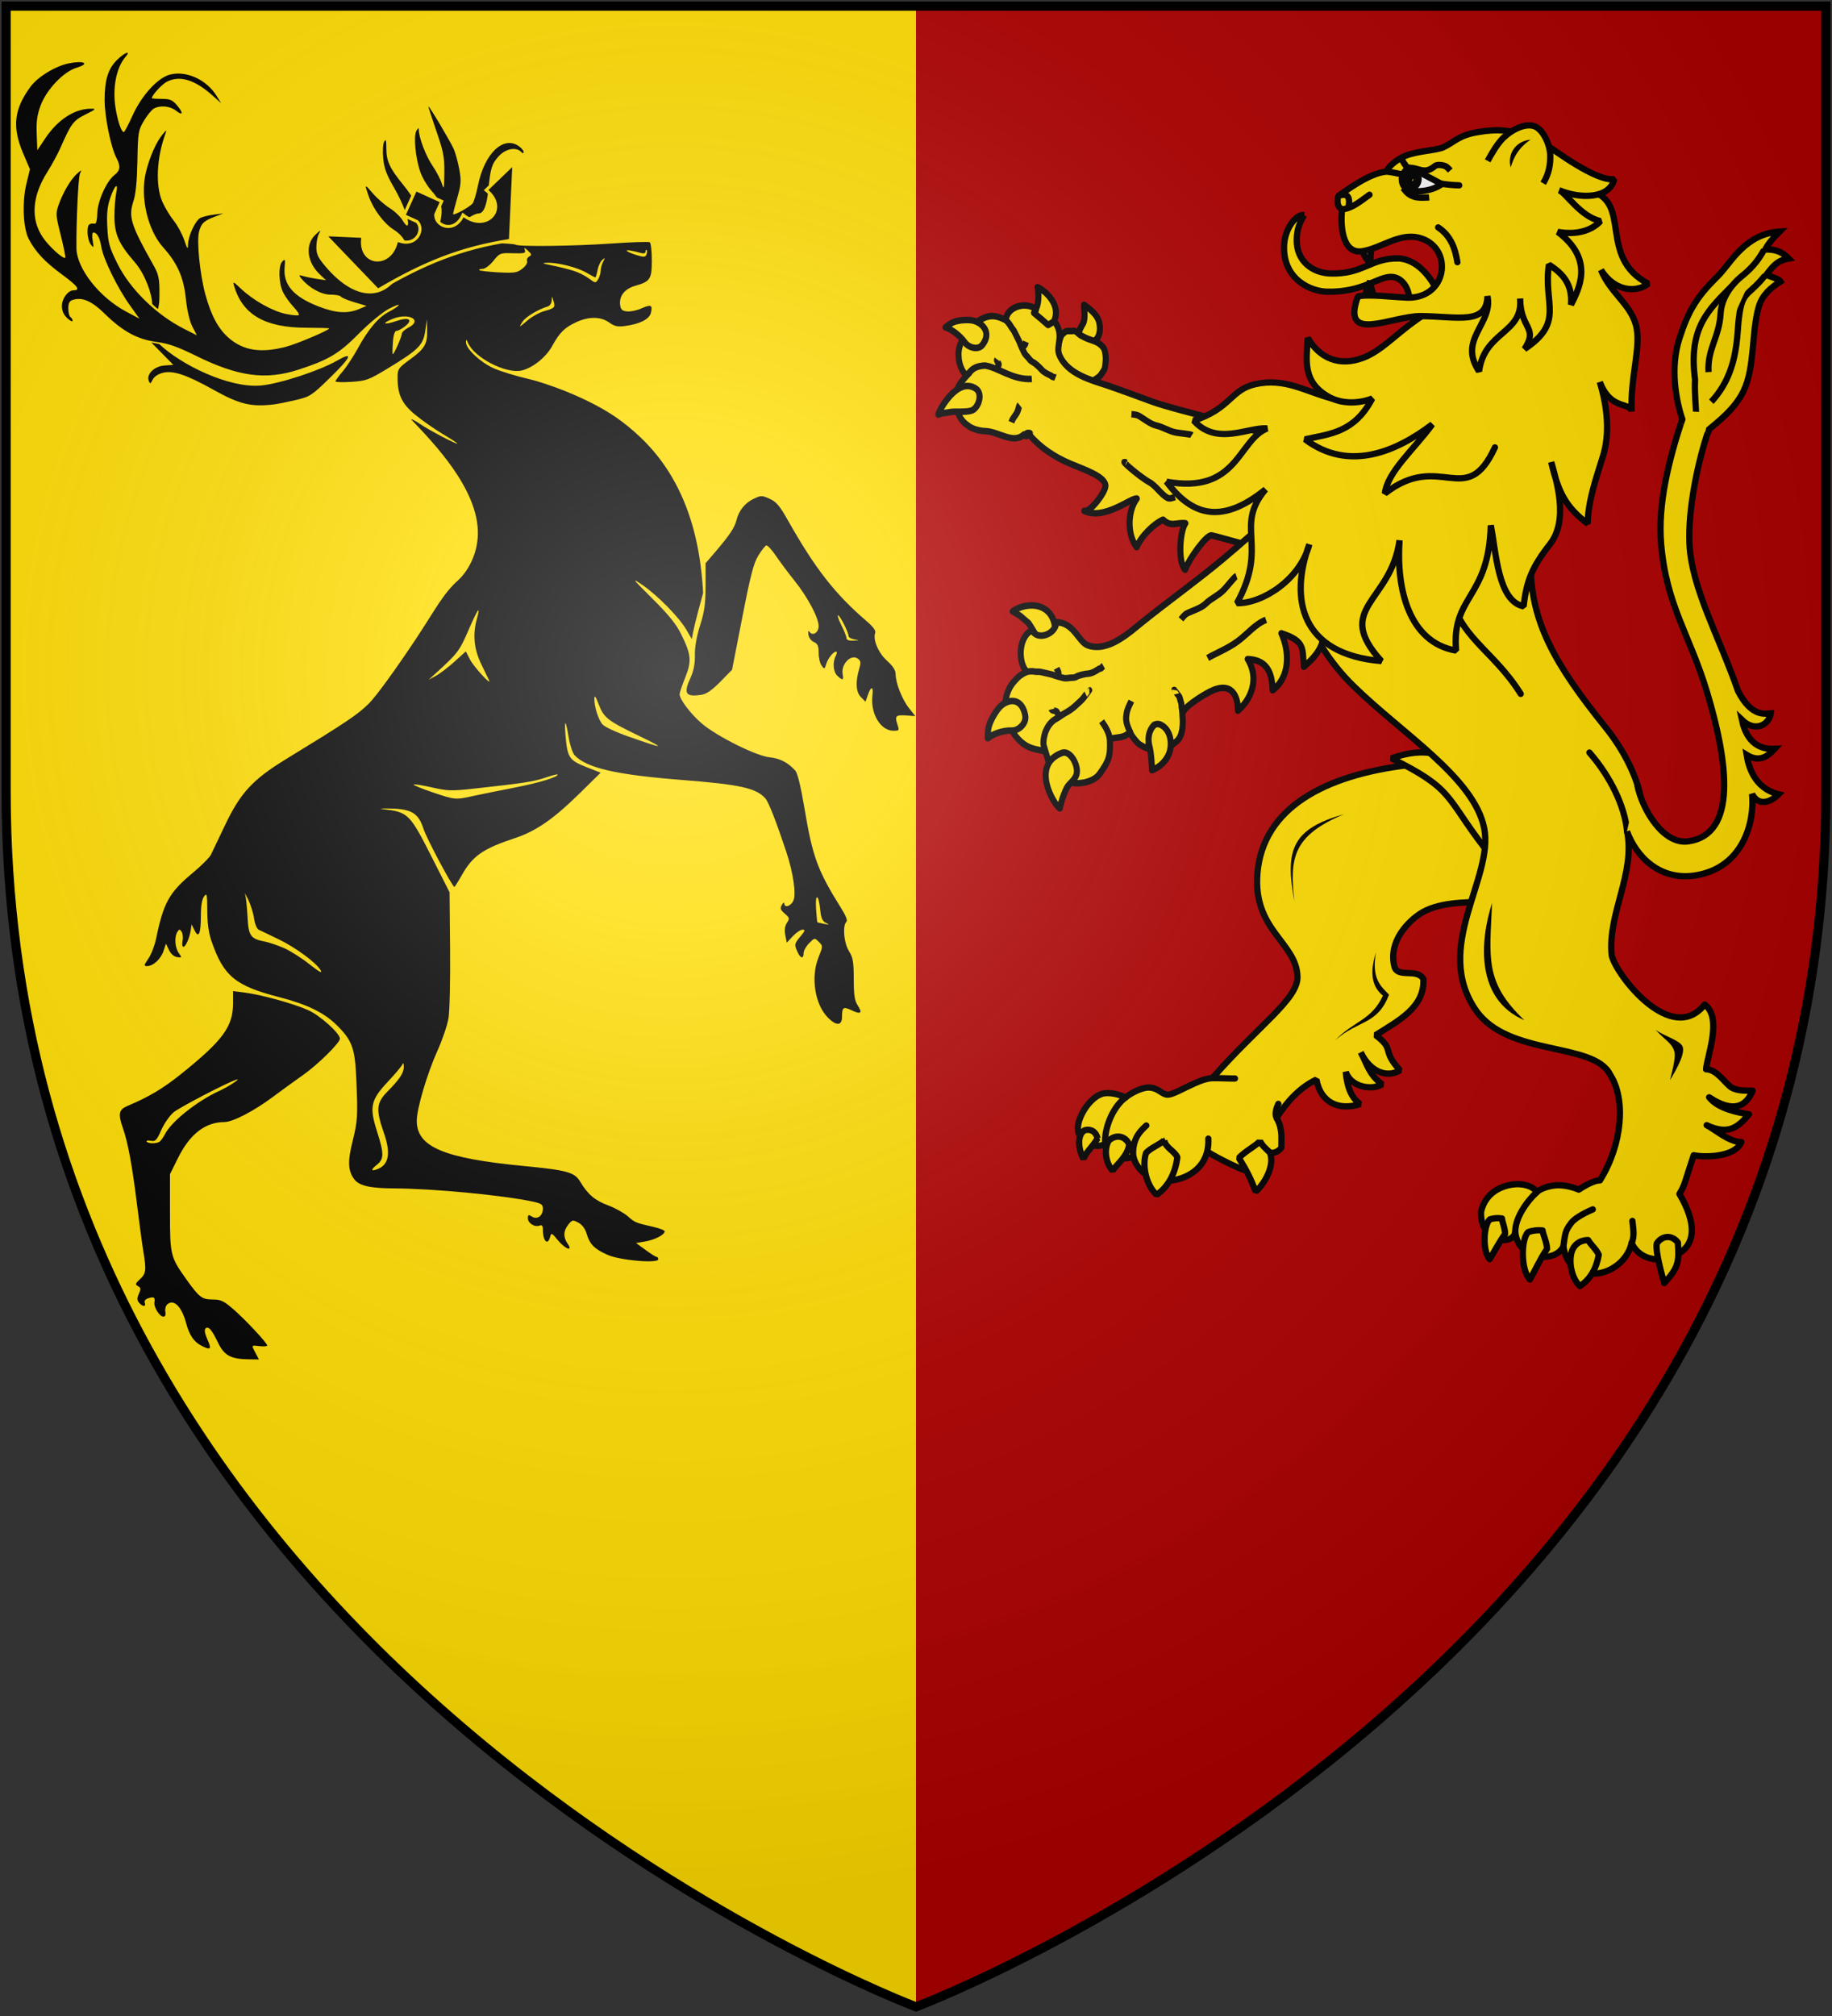 <?xml version="1.0" encoding="UTF-8" standalone="no"?>
<svg
   xmlns:dc="http://purl.org/dc/elements/1.1/"
   xmlns:cc="http://creativecommons.org/ns#"
   xmlns:rdf="http://www.w3.org/1999/02/22-rdf-syntax-ns#"
   xmlns:svg="http://www.w3.org/2000/svg"
   xmlns="http://www.w3.org/2000/svg"
   xmlns:xlink="http://www.w3.org/1999/xlink"
   xmlns:sodipodi="http://sodipodi.sourceforge.net/DTD/sodipodi-0.dtd"
   xmlns:inkscape="http://www.inkscape.org/namespaces/inkscape"
   width="600"
   height="660"
   id="svg2"
   version="1.1"
   inkscape:version="0.48.2 r9819"
   sodipodi:docname="House_Baratheon_(King's_Landing).svg">
  <rect width="100%" height="100%" fill="#333333" stroke="none"/>
  <sodipodi:namedview
     pagecolor="#ffffff"
     bordercolor="#666666"
     borderopacity="1"
     objecttolerance="10"
     gridtolerance="10"
     guidetolerance="10"
     inkscape:pageopacity="0"
     inkscape:pageshadow="2"
     inkscape:window-width="1366"
     inkscape:window-height="715"
     id="namedview22"
     showgrid="false"
     inkscape:zoom="1.011377"
     inkscape:cx="519.91391"
     inkscape:cy="346.50236"
     inkscape:window-x="-8"
     inkscape:window-y="-8"
     inkscape:window-maximized="1"
     inkscape:current-layer="svg2" />
  <defs
     id="defs4">
    <radialGradient
       id="rg"
       gradientUnits="userSpaceOnUse"
       cx="220"
       cy="220"
       r="405">
      <stop
         style="stop-color:#fff;stop-opacity:.3"
         offset="0"
         id="stop7" />
      <stop
         style="stop-color:#fff;stop-opacity:.2"
         offset=".2"
         id="stop9" />
      <stop
         style="stop-color:#666;stop-opacity:.1"
         offset=".6"
         id="stop11" />
      <stop
         style="stop-color:#000;stop-opacity:.13"
         offset="1"
         id="stop13" />
    </radialGradient>
    <path
       id="shield"
       d="m2,2v257c0,286 298,398 298,398c0,0 298-112 298-398V2z" />
    <radialGradient
       id="rg-1"
       gradientUnits="userSpaceOnUse"
       cx="220"
       cy="220"
       r="405">
      <stop
         style="stop-color:#fff;stop-opacity:.3"
         offset="0"
         id="stop7-7" />
      <stop
         style="stop-color:#fff;stop-opacity:.2"
         offset=".2"
         id="stop9-4" />
      <stop
         style="stop-color:#666;stop-opacity:.1"
         offset=".6"
         id="stop11-0" />
      <stop
         style="stop-color:#000;stop-opacity:.13"
         offset="1"
         id="stop13-9" />
    </radialGradient>
    <radialGradient
       id="radialGradient3211"
       gradientUnits="userSpaceOnUse"
       cx="220"
       cy="220"
       r="405">
      <stop
         style="stop-color:#fff;stop-opacity:.3"
         offset="0"
         id="stop3213" />
      <stop
         style="stop-color:#fff;stop-opacity:.2"
         offset=".2"
         id="stop3215" />
      <stop
         style="stop-color:#666;stop-opacity:.1"
         offset=".6"
         id="stop3217" />
      <stop
         style="stop-color:#000;stop-opacity:.13"
         offset="1"
         id="stop3219" />
    </radialGradient>
    <radialGradient
       id="rg-1-8"
       gradientUnits="userSpaceOnUse"
       cx="220"
       cy="220"
       r="405">
      <stop
         style="stop-color:#fff;stop-opacity:.3"
         offset="0"
         id="stop7-7-8" />
      <stop
         style="stop-color:#fff;stop-opacity:.2"
         offset=".2"
         id="stop9-4-2" />
      <stop
         style="stop-color:#666;stop-opacity:.1"
         offset=".6"
         id="stop11-0-4" />
      <stop
         style="stop-color:#000;stop-opacity:.13"
         offset="1"
         id="stop13-9-5" />
    </radialGradient>
    <radialGradient
       id="radialGradient3273"
       gradientUnits="userSpaceOnUse"
       cx="220"
       cy="220"
       r="405">
      <stop
         style="stop-color:#fff;stop-opacity:.3"
         offset="0"
         id="stop3275" />
      <stop
         style="stop-color:#fff;stop-opacity:.2"
         offset=".2"
         id="stop3277" />
      <stop
         style="stop-color:#666;stop-opacity:.1"
         offset=".6"
         id="stop3279" />
      <stop
         style="stop-color:#000;stop-opacity:.13"
         offset="1"
         id="stop3281" />
    </radialGradient>
    <radialGradient
       id="rg-1-8-1"
       gradientUnits="userSpaceOnUse"
       cx="220"
       cy="220"
       r="405">
      <stop
         style="stop-color:#fff;stop-opacity:.3"
         offset="0"
         id="stop7-7-8-7" />
      <stop
         style="stop-color:#fff;stop-opacity:.2"
         offset=".2"
         id="stop9-4-2-4" />
      <stop
         style="stop-color:#666;stop-opacity:.1"
         offset=".6"
         id="stop11-0-4-0" />
      <stop
         style="stop-color:#000;stop-opacity:.13"
         offset="1"
         id="stop13-9-5-9" />
    </radialGradient>
    <radialGradient
       id="radialGradient3112"
       gradientUnits="userSpaceOnUse"
       cx="220"
       cy="220"
       r="405">
      <stop
         style="stop-color:#fff;stop-opacity:.3"
         offset="0"
         id="stop3114" />
      <stop
         style="stop-color:#fff;stop-opacity:.2"
         offset=".2"
         id="stop3116" />
      <stop
         style="stop-color:#666;stop-opacity:.1"
         offset=".6"
         id="stop3118" />
      <stop
         style="stop-color:#000;stop-opacity:.13"
         offset="1"
         id="stop3120" />
    </radialGradient>
  </defs>
  <use
     height="1052.362"
     width="744.094"
     y="0"
     x="0"
     id="background"
     xlink:href="#shield"
     style="fill:#ffdd00;fill-opacity:1" />
  <path
     inkscape:connector-curvature="0"
     d="m 300,2 0,655 c 0,0 298,-112 298,-398 L 598,2 300,2 z"
     id="path17"
     style="fill:#b00000;fill-opacity:1" />
  <g
     transform="matrix(1.274,0,0,1.274,265.706,-94.105)"
     id="g8221"
     style="fill:#ffff00">
    <g
       transform="translate(-2649.06,-425.323)"
       id="g8017"
       style="fill:#ffff00;fill-opacity:1;stroke:#000000;stroke-width:1.617;stroke-miterlimit:4;stroke-opacity:1;stroke-dasharray:none">
      <path
         inkscape:connector-curvature="0"
         id="path4050-9-6-5-7-3-2"
         class="fil4 str9"
         d="m 2801.975,695.867 c -20.582,2.524 -36.923,10.758 -38.241,27.887 -1.122,14.563 10.148,17.658 10.301,26.478 0.101,5.777 -10.21,12.65 -21.875,26.015 -3.525,0.058 -9.395,4.201 -11.441,4.235 -1.534,0.028 -2.471,-1.867 -4.999,-1.825 -2.065,0.036 -4.92,1.717 -5.918,2.583 -1.231,-0.787 -4.284,-1.512 -5.984,-0.979 -3.219,1.008 -6.268,5.926 -6.216,8.885 0.073,4.18 5.087,5.315 7.03,3.966 0.373,3.399 5.565,4.887 7.821,2.76 l 18.529,-0.697 c 1.2,0.962 11.41,6.179 10.182,4.514 -1.024,-1.388 0.481,-5.573 3.003,-5.771 1.748,0.647 2.119,0.796 2.814,1.478 1.11,0.225 2.362,-0.42 2.925,-1.313 -0.041,-2.34 0.389,-4.844 -1.238,-7.626 2.612,-4.1 5.864,-7.743 10.247,-9.844 1.048,5.756 5.587,8.1 11.238,6.291 -2.357,-1.678 -3.353,-4.51 -3.696,-8.288 1.284,3.913 6.555,4.833 9.369,3.226 -3.411,-2.544 -3.852,-5.152 -5.511,-8.231 2.404,5.058 6.746,6.65 10.079,4.619 -4.935,-5.432 -1.142,-5.183 -6.261,-9.051 5.747,-3.639 12.715,-7.128 12.272,-14.455 -1.772,-2.887 -6.716,-0.003 -7.477,-3.31 -1.537,-6.685 3.983,-11.617 6.438,-13.292 4.546,-3.1 11.806,-3.082 16.481,-3.16 l 3.917,-0.065 -0.713,-38.479 -23.074,3.45 z"
         style="fill:#ffdd00;fill-opacity:1;stroke:#000000;stroke-width:1.617;stroke-linejoin:bevel;stroke-miterlimit:4;stroke-opacity:1;stroke-dasharray:none;display:inline"
         sodipodi:nodetypes="cccccccscccccccccccccccccccccccc" />
      <path
         inkscape:connector-curvature="0"
         id="path4266-9-3-3-7-2"
         class="fil4 str10"
         d="m 2735.181,788.411 c -1.346,1.271 -3.315,2.967 -3.406,6.898 -0.085,3.723 4.177,7.435 8.219,7.368 5.275,-0.087 11.482,-3.197 11.138,-10.889 m -15.951,-3.378 0,0 0,0 z"
         style="fill:#ffdd00;fill-opacity:1;stroke:#000000;stroke-width:1.617;stroke-linecap:round;stroke-linejoin:bevel;stroke-miterlimit:4;stroke-opacity:1;stroke-dasharray:none;display:inline" />
      <path
         inkscape:connector-curvature="0"
         id="path4274-1-0-6-6-6"
         class="fil5 str10"
         d="m 2724.631,793.139 c -0.351,-3.575 1.723,-9.335 5.199,-11.923"
         style="fill:#ffdd00;fill-opacity:1;stroke:#000000;stroke-width:1.617;stroke-linecap:round;stroke-linejoin:bevel;stroke-miterlimit:4;stroke-opacity:1;stroke-dasharray:none;display:inline" />
      <path
         inkscape:connector-curvature="0"
         id="path4354-7-3-5-7-9"
         class="fil4 str9"
         d="m 2739.772,792.237 c 0.402,1.918 2.551,2.629 3.39,4.31 -0.474,3.953 -2.222,7.539 -5.313,9.664 -2.769,-2.472 -3.813,-7.626 -2.723,-10.76 1.275,-1.336 3.35,-2.047 4.646,-3.214 z"
         style="fill:#ffdd00;fill-opacity:1;stroke:#000000;stroke-width:1.617;stroke-linejoin:bevel;stroke-miterlimit:4;stroke-opacity:1;stroke-dasharray:none;display:inline" />
      <path
         inkscape:connector-curvature="0"
         id="path4370-2-2-4-1-9"
         class="fil4 str9"
         d="m 2764.399,792.299 c -0.352,0.942 -3.805,2.66 -5.413,4.455 2.186,3.557 3.005,5.26 4.327,8.671 2.682,-2.562 4.864,-6.935 3.666,-10.031 -0.975,-0.955 -2.245,-2.008 -2.58,-3.095 z"
         style="fill:#ffdd00;fill-opacity:1;stroke:#000000;stroke-width:1.617;stroke-linejoin:bevel;stroke-miterlimit:4;stroke-opacity:1;stroke-dasharray:none;display:inline" />
      <path
         inkscape:connector-curvature="0"
         id="path4378-1-3-2-2-5"
         class="fil4 str9"
         d="m 2730.803,793.291 c -0.472,3.05 -2.912,4.8 -4.316,6.714 -1.951,-2.26 -2.112,-5.691 -1.008,-7.658 1.768,-1.731 4.294,-1.359 5.323,0.944 z"
         style="fill:#ffdd00;fill-opacity:1;stroke:#000000;stroke-width:1.617;stroke-linejoin:bevel;stroke-miterlimit:4;stroke-opacity:1;stroke-dasharray:none;display:inline" />
      <path
         inkscape:connector-curvature="0"
         id="path4386-4-9-8-3-6"
         class="fil4 str9"
         d="m 2722.643,791.717 c -1.404,2.46 -2.915,3.353 -3.596,5.28 -1.26,-2.203 -1.846,-6.142 0.293,-7.353 1.615,-0.497 2.998,0.483 3.302,2.073 z"
         style="fill:#ffdd00;fill-opacity:1;stroke:#000000;stroke-width:1.617;stroke-linejoin:bevel;stroke-miterlimit:4;stroke-opacity:1;stroke-dasharray:none;display:inline"
         sodipodi:nodetypes="cccc" />
      <path
         inkscape:connector-curvature="0"
         id="path4414-8-6-6-1-4"
         class="fil5 str10"
         d="m 2752.072,776.247 c 2.342,-0.041 4.317,0.112 5.895,0.085"
         style="fill:#ffdd00;fill-opacity:1;stroke:#000000;stroke-width:1.617;stroke-linecap:round;stroke-linejoin:bevel;stroke-miterlimit:4;stroke-opacity:1;stroke-dasharray:none;display:inline" />
      <path
         inkscape:connector-curvature="0"
         id="path4418-3-3-5-5-1"
         class="fil5 str10"
         d="m 2769.13,782.857 c -0.457,0.944 -1.008,2.566 -0.464,3.597"
         style="fill:#ffdd00;fill-opacity:1;stroke:#000000;stroke-width:1.617;stroke-linecap:round;stroke-linejoin:bevel;stroke-miterlimit:4;stroke-opacity:1;stroke-dasharray:none;display:inline" />
      <path
         inkscape:connector-curvature="0"
         id="path4278_239-1-5-9-0-1"
         class="fil2"
         d="m 2794.236,743.856 c -1.208,6.747 1.154,8.722 3.348,10.923 -2.932,7.783 -7.824,6.451 -13.847,11.715 4.763,-4.938 9.36,-5.117 12.265,-11.446 -1.465,-1.292 -4.104,-3.84 -1.766,-11.191 z"
         style="fill:#000000;fill-opacity:1;stroke:none;display:inline" />
      <path
         inkscape:connector-curvature="0"
         id="path4246_240-8-1-9-3-1"
         class="fil2"
         d="m 2785.987,708.405 c -13.059,3.755 -15.341,8.837 -12.722,22.42 -1.308,-11.21 -0.392,-16.858 12.722,-22.42 z"
         style="fill:#000000;fill-opacity:1;stroke:none;display:inline" />
      <path
         inkscape:connector-curvature="0"
         id="path4066_241-9-8-4-9-1"
         class="fil2"
         d="m 2825.491,720.891 c -10.656,-0.499 -22.944,2.842 -26.843,9.082 6.167,-6.528 20.152,-7.917 26.954,-7.793 l -0.111,-1.289 z"
         style="fill:#ffdd00;fill-opacity:1;stroke:none;display:inline"
         sodipodi:nodetypes="ccccc" />
    </g>
    <path
       style="fill:#ffdd00;fill-opacity:1;stroke:#000000;stroke-width:1.617;stroke-linecap:round;stroke-linejoin:bevel;stroke-miterlimit:4;stroke-opacity:1;stroke-dasharray:none;display:inline"
       sodipodi:nodetypes="ccccc"
       d="m 184.565,280.229 c -14.377,-1.852 -17.552,-17.993 -35.421,-11.483 16.13,7.965 13.804,9.85 23.965,23.034 l 18.777,-1.212 -7.32,-10.34 z"
       class="fil4 str10"
       id="path9062-2-1-5-8-5-4"
       inkscape:connector-curvature="0" />
    <g
       transform="translate(-2649.06,-425.323)"
       style="fill:#ffff00;fill-opacity:1;stroke:#000000;stroke-width:1.617;stroke-miterlimit:4;stroke-opacity:1;stroke-dasharray:none"
       id="g8067">
      <path
         sodipodi:nodetypes="sscccssscccccccccscscccccccsccccs"
         inkscape:connector-curvature="0"
         id="path4074-4-6-0-3-7-5"
         class="fil4 str11"
         d="m 2853.271,686.132 c -12.911,-16.065 -19.583,-27.295 -19.258,-42.83 0.233,-11.139 4.22,-20.559 4.29,-32.272 l -50.563,-0.992 -13.262,16.1 c -5.894,18.624 1.914,37.518 13.857,49.232 12.658,12.417 31.137,23.7 33.709,36.651 2.545,12.812 -13.319,30.551 -2.139,46.772 8.276,12.008 30.376,8.071 34.53,16.57 4.044,6.234 3.167,17.842 -2.634,27.153 -1.957,-0.045 -5.437,2.372 -5.437,2.372 0,0 -2.345,-1.068 -5.026,-1.129 -2.436,-0.056 -5.091,0.975 -5.804,1.819 -0.948,-1.841 -3.948,-2.17 -5.374,-2.085 -1.897,0.113 -7.609,1.077 -8.932,7.133 -0.201,8.151 8.404,8.714 8.802,5.127 0.672,7.35 10.368,8.089 12.373,3.714 0.745,5.012 3.46,6.302 6.948,6.909 3.871,0.674 9.452,-2.517 10.598,-7.782 1.522,3.446 5.569,5.221 10.171,3.608 7.009,-2.456 6.372,-9.009 2.114,-16.209 1.465,-2.375 1.272,-2.775 3.667,-9.941 2.227,0.529 10.562,0.708 12.234,-3.389 -3.079,0.008 -6.56,-3.115 -8.9,-4.339 5.544,2.623 8.039,0.573 10.878,-2.795 -2.752,-0.453 -7.863,-1.35 -10.241,-4.369 6.221,4.122 9.497,2.401 11.169,-1.696 -1.341,-0.032 -3.871,0.145 -5.427,-0.826 -1.557,-0.972 -3.762,-4.689 -6.525,-4.674 0.248,-3.372 4.28,-13.26 -0.379,-16.643 -8.42,10.692 -22.641,-7.381 -23.879,-12.602 -1.133,-10.69 6.178,-21.046 3.935,-32.042 7.18,-1.381 3.372,-15.515 -5.493,-26.545 z"
         style="fill:#ffdd00;fill-opacity:1;stroke:#000000;stroke-width:1.617;stroke-linejoin:round;stroke-miterlimit:4;stroke-opacity:1;stroke-dasharray:none;display:inline" />
      <path
         inkscape:connector-curvature="0"
         id="path4082-7-3-3-0-4-1"
         class="fil5 str10"
         d="m 2812.974,650.301 c 2.261,12.824 11.113,15.488 18.459,27.193"
         style="fill:#ffdd00;fill-opacity:1;stroke:#000000;stroke-width:1.617;stroke-linecap:round;stroke-linejoin:bevel;stroke-miterlimit:4;stroke-opacity:1;stroke-dasharray:none;display:inline" />
      <path
         inkscape:connector-curvature="0"
         id="path4086-7-9-6-8-7-6"
         class="fil5 str10"
         d="m 2849.096,692.576 c 5.498,6.3 9.06,13.859 9.668,20.102"
         style="fill:#ffdd00;fill-opacity:1;stroke:#000000;stroke-width:1.617;stroke-linecap:round;stroke-linejoin:bevel;stroke-miterlimit:4;stroke-opacity:1;stroke-dasharray:none;display:inline"
         sodipodi:nodetypes="cc" />
      <path
         inkscape:connector-curvature="0"
         id="path4258-9-4-9-9-7"
         class="fil5 str12"
         d="m 2842.401,819.465 c 0.479,-3.304 0.405,-3.892 2.032,-6.04 1.143,-1.508 4.489,-3.019 5.526,-3.463"
         style="fill:#ffdd00;fill-opacity:1;stroke:#000000;stroke-width:1.617;stroke-linecap:round;stroke-linejoin:round;stroke-miterlimit:4;stroke-opacity:1;stroke-dasharray:none;display:inline" />
      <path
         inkscape:connector-curvature="0"
         id="path4262-1-9-1-6-4"
         class="fil5 str12"
         d="m 2830.029,815.753 c -0.053,-3.636 3.084,-7.991 5.505,-10.176"
         style="fill:#ffdd00;fill-opacity:1;stroke:#000000;stroke-width:1.617;stroke-linecap:round;stroke-linejoin:round;stroke-miterlimit:4;stroke-opacity:1;stroke-dasharray:none;display:inline"
         sodipodi:nodetypes="cc" />
      <path
         inkscape:connector-curvature="0"
         id="path4270-0-5-8-9-0"
         class="fil5 str12"
         d="m 2859.949,818.595 c 0.851,-1.816 0.336,-3.904 0.199,-5.664"
         style="fill:#ffdd00;fill-opacity:1;stroke:#000000;stroke-width:1.617;stroke-linecap:round;stroke-linejoin:round;stroke-miterlimit:4;stroke-opacity:1;stroke-dasharray:none;display:inline"
         sodipodi:nodetypes="cc" />
      <path
         inkscape:connector-curvature="0"
         id="path4314-7-1-4-2-6"
         class="fil4 str11"
         d="m 2871.835,818.481 c 0.348,4.856 0.202,6.458 -3.527,10.421 -0.729,-2.67 -2.228,-7.926 -1.908,-10.149 1.339,-2.097 3.901,-2.301 5.436,-0.272 z"
         style="fill:#ffdd00;fill-opacity:1;stroke:#000000;stroke-width:1.617;stroke-linejoin:round;stroke-miterlimit:4;stroke-opacity:1;stroke-dasharray:none;display:inline" />
      <path
         inkscape:connector-curvature="0"
         id="path4322-3-0-4-9-1"
         class="fil4 str11"
         d="m 2837.054,815.382 c 0.013,0.77 1.17,3.218 1.144,4.737 -1.745,2.559 -3.104,5.629 -4.411,7.87 -2.378,-2.466 -2.305,-10.418 -0.433,-12.194 1.299,-0.451 2.561,-0.562 3.7,-0.413 z"
         style="fill:#ffdd00;fill-opacity:1;stroke:#000000;stroke-width:1.617;stroke-linejoin:round;stroke-miterlimit:4;stroke-opacity:1;stroke-dasharray:none;display:inline" />
      <path
         inkscape:connector-curvature="0"
         id="path4330-8-6-9-5-3"
         class="fil4 str11"
         d="m 2826.616,812.305 c -0.016,0.646 0.871,2.74 0.794,4.011 -1.55,2.086 -2.797,4.611 -3.97,6.445 -1.908,-2.148 -1.571,-8.813 0.061,-10.239 1.103,-0.332 2.166,-0.383 3.115,-0.217 z"
         style="fill:#ffdd00;fill-opacity:1;stroke:#000000;stroke-width:1.617;stroke-linejoin:round;stroke-miterlimit:4;stroke-opacity:1;stroke-dasharray:none;display:inline" />
      <path
         inkscape:connector-curvature="0"
         id="path4362-5-5-7-1-4"
         class="fil4 str11"
         d="m 2848.75,817.851 c 0.994,1.548 2.082,2.323 2.738,3.781 -0.538,3.35 -2.15,6.345 -4.853,8.05 -2.274,-2.197 -2.985,-6.619 -1.951,-9.251 0.565,-1.212 1.619,-2.515 4.065,-2.581 z"
         style="fill:#ffdd00;fill-opacity:1;stroke:#000000;stroke-width:1.617;stroke-linejoin:round;stroke-miterlimit:4;stroke-opacity:1;stroke-dasharray:none;display:inline" />
      <path
         inkscape:connector-curvature="0"
         id="path4242_238-3-9-1-0-5"
         class="fil2"
         d="m 2869.816,776.774 c 0.884,-3.588 1.444,-6.03 1.134,-7.259 -0.568,-2.244 -2.091,-2.751 -4.866,-5.702 2.564,1.814 6.31,2.691 6.97,4.342 0.888,2.221 -2.982,8.036 -3.238,8.619 z"
         style="fill:#000000;fill-opacity:1;stroke:none;display:inline" />
      <path
         inkscape:connector-curvature="0"
         id="path4238_242-2-5-1-4-1"
         class="fil2"
         d="m 2824.077,731.214 c -3.22,9.911 -4.231,24.799 8.287,30.13 -10.331,-9.815 -8.874,-16.045 -8.287,-30.13 z"
         style="fill:#000000;fill-opacity:1;stroke:none;display:inline"
         sodipodi:nodetypes="ccc" />
    </g>
    <g
       transform="matrix(5.156,-0.671,0.721,5.54,-187.447,-596.32)"
       id="g12488-7-6-7-0"
       style="fill:#ffff00;fill-opacity:1;stroke:#000000;stroke-width:0.3;stroke-miterlimit:4;stroke-opacity:1;stroke-dasharray:none">
      <path
         inkscape:connector-curvature="0"
         style="fill:#ffdd00;fill-opacity:1;stroke:#000000;stroke-width:0.3;stroke-linejoin:round;stroke-miterlimit:4;stroke-opacity:1;stroke-dasharray:none"
         inkscape:export-ydpi="90"
         inkscape:export-xdpi="90"
         inkscape:export-filename="D:\Dokumenty\Adam\wiki\path16127.png"
         d="m 30.545,138.812 c 0.135,0.129 0.602,0.476 0.634,0.925 0.028,0.418 -0.153,0.864 -0.668,0.851 -0.125,-0.001 -0.206,-0.051 -0.281,-0.127 -0.065,-0.07 -0.09,-0.202 -0.111,-0.307 -0.006,-0.216 0.146,-0.353 0.259,-0.5 0.174,-0.229 0.133,-0.754 0.168,-0.841 z"
         class="fil0 str3"
         id="path12490-3-8-3-8"
         sodipodi:nodetypes="cccccsc" />
      <path
         inkscape:connector-curvature="0"
         style="fill:#ffdd00;fill-opacity:1;stroke:#000000;stroke-width:0.3;stroke-linejoin:round;stroke-miterlimit:4;stroke-opacity:1;stroke-dasharray:none"
         inkscape:export-ydpi="90"
         inkscape:export-xdpi="90"
         inkscape:export-filename="D:\Dokumenty\Adam\wiki\path16127.png"
         d="m 28.377,137.731 c 0.03,0.159 -0.015,0.704 -0.199,0.951 -0.1,0.234 -0.166,0.402 -0.187,0.466 -0.013,0.358 0.362,0.81 0.723,0.533 1.023,-0.933 -0.171,-1.872 -0.337,-1.951 z"
         class="fil0 str3"
         id="path12492-7-2-5-4"
         sodipodi:nodetypes="ccccc" />
      <path
         inkscape:connector-curvature="0"
         style="fill:#ffdd00;fill-opacity:1;stroke:#000000;stroke-width:0.3;stroke-linejoin:round;stroke-miterlimit:4;stroke-opacity:1;stroke-dasharray:none"
         d="m 28.849,141.085 c -0.019,-0.051 0.111,-0.346 0.152,-0.516 0.035,-0.145 0.128,-0.302 0.177,-0.406 0.067,-0.14 0.184,-0.183 0.294,-0.243 0.079,-0.043 0.267,0.035 0.387,0.015 0.106,-0.018 0.272,0.219 0.329,0.252 0.097,0.056 0.21,0.142 0.34,0.205 0.128,0.062 0.291,0.135 0.395,0.196 0.125,0.073 0.229,0.185 0.293,0.292 0.074,0.126 0.057,0.254 0.058,0.4 0.001,0.139 -0.045,0.291 -0.081,0.435 -0.044,0.179 -0.134,0.236 -0.244,0.36 -0.12,0.134 -0.243,0.154 -0.397,0.238 -0.03,0.017 -0.06,0.033 -0.09,0.049 -0.099,0.054 -0.142,0.09 -0.21,0.115 m -1.403,-1.393 0,0 0,0 z"
         class="fil0 str3"
         id="path12494-0-5-9-0" />
      <path
         inkscape:connector-curvature="0"
         style="fill:#ffdd00;fill-opacity:1;stroke:#000000;stroke-width:0.3;stroke-linejoin:round;stroke-miterlimit:4;stroke-opacity:1;stroke-dasharray:none"
         sodipodi:nodetypes="cssccccccccsscccscccccsscccccccccc"
         d="m 41.056,146.757 -4.61,-1.859 c -1.139,-0.459 -2.469,-0.924 -3.204,-1.279 -0.436,-0.21 -1.504,-0.734 -2.1,-1.006 -0.695,-0.314 -1.88,-0.743 -2.134,-1.68 -0.12,-0.441 0.402,-0.835 -0.021,-1.547 l -0.337,0.131 -0.285,-0.303 -0.33,-0.332 0.119,-0.171 c -0.524,-0.433 -1.435,-0.235 -1.543,0.336 -0.406,-0.267 -0.733,-0.358 -1.218,-0.185 -0.456,0.163 -0.667,0.445 -0.992,0.785 -0.189,0.198 -0.329,0.482 -0.337,0.772 -0.033,0.289 0.042,0.618 0.199,0.854 l 0.189,-0.013 c -0.233,0.166 -0.42,0.335 -0.526,0.459 -0.39,0.455 -0.446,1.442 0.146,1.902 0.205,0.207 0.569,0.323 0.83,0.366 0.653,0.099 1.284,0.778 1.874,0.379 0.205,0.273 -0.036,-0.143 0.294,-0.025 -0.017,0.022 -0.033,0.043 -0.045,0.064 0.473,0.671 1.098,1.168 1.813,1.562 0.635,0.349 1.675,0.799 1.598,1.237 -0.053,0.3 -0.931,1.126 -1.197,1.008 0.907,0.553 2.352,-0.311 2.655,-0.253 -0.574,0.563 -0.69,1.636 -0.316,2.216 0.298,-0.489 1.023,-0.973 1.471,-1.095 0.329,0.398 0.664,0.198 1.07,0.295 -0.313,0.31 -0.628,1.705 -0.313,2.117 0.299,-0.515 1.296,-1.478 1.523,-1.406 0.508,0.166 3.594,1.46 3.892,1.4 l 2.335,-3.296 z"
         class="fil0 str3"
         id="path12496-5-7-8-2" />
      <path
         inkscape:connector-curvature="0"
         style="fill:#ffdd00;fill-opacity:1;stroke:#000000;stroke-width:0.3;stroke-linejoin:round;stroke-miterlimit:4;stroke-opacity:1;stroke-dasharray:none"
         inkscape:export-ydpi="90"
         inkscape:export-xdpi="90"
         inkscape:export-filename="D:\Dokumenty\Adam\wiki\path16127.png"
         d="m 22.698,142.952 c 0.099,-0.036 0.242,-0.037 0.646,-0.044 0.213,-0.004 0.771,0.116 1.029,0.054 0.344,-0.082 0.656,-0.703 0.333,-0.969 -0.832,-0.68 -1.966,0.796 -2.008,0.959 z"
         class="fil0 str3"
         id="path12498-2-7-4-8"
         sodipodi:nodetypes="ccscc" />
      <path
         inkscape:connector-curvature="0"
         style="fill:#ffdd00;fill-opacity:1;stroke:#000000;stroke-width:0.3;stroke-linejoin:round;stroke-miterlimit:4;stroke-opacity:1;stroke-dasharray:none"
         inkscape:export-ydpi="90"
         inkscape:export-xdpi="90"
         inkscape:export-filename="D:\Dokumenty\Adam\wiki\path16127.png"
         d="m 23.606,139.018 c 0.22,0.084 0.625,0.403 0.854,0.801 0.144,0.254 0.593,0.445 0.839,0.221 0.479,-0.434 0.264,-0.912 -0.216,-1.139 -0.24,-0.113 -0.805,-0.15 -1.081,-0.069 -0.067,0.015 -0.278,0.111 -0.395,0.187 z"
         class="fil0 str3"
         id="path12501-2-2-7-6" />
      <path
         inkscape:connector-curvature="0"
         style="fill:#ffdd00;fill-opacity:1;stroke:#000000;stroke-width:0.3;stroke-linejoin:round;stroke-miterlimit:4;stroke-opacity:1;stroke-dasharray:none"
         d="m 26.603,139.019 c 0.037,0.064 0.161,0.208 0.204,0.322 0.034,0.091 0.111,0.179 0.139,0.255 0.059,0.156 0.118,0.315 0.175,0.468 0.035,0.094 0.049,0.195 0.079,0.276 0.04,0.107 0.069,0.221 0.114,0.326 0.033,0.077 0.108,0.156 0.156,0.226 0.058,0.084 0.102,0.173 0.19,0.222 0.109,0.061 0.318,0.3 0.388,0.401 0.1,0.144 0.282,0.249 0.434,0.335 0.009,0.005 0.012,0.017 0.017,0.025 0.04,0.058 0.151,0.061 0.184,0.08 m -2.081,-2.933 0,0 0,0 z"
         class="fil0 str3"
         id="path12504-7-4-5-1" />
      <path
         inkscape:connector-curvature="0"
         style="fill:#ffdd00;fill-opacity:1;stroke:#000000;stroke-width:0.3;stroke-linejoin:round;stroke-miterlimit:4;stroke-opacity:1;stroke-dasharray:none"
         d="m 27.509,141.883 c -0.981,-0.076 -1.534,-0.709 -2.204,-0.889 -0.372,-0.029 -0.631,0.031 -0.852,0.265 m 3.056,0.624 0,0 z"
         class="fil0 str3"
         id="path12506-8-1-5-8"
         sodipodi:nodetypes="cccccc" />
      <path
         inkscape:connector-curvature="0"
         style="fill:#ffdd00;fill-opacity:1;stroke:#000000;stroke-width:0.3;stroke-linejoin:round;stroke-miterlimit:4;stroke-opacity:1;stroke-dasharray:none"
         d="m 26.745,143 c -0.024,0.015 -0.086,0.176 -0.109,0.217 -0.039,0.068 -0.051,0.099 -0.11,0.163 -0.06,0.066 -0.122,0.127 -0.182,0.192 -0.061,0.066 -0.074,0.1 -0.11,0.163 M 26.745,143 l 0,0 0,0 z"
         class="fil0 str3"
         id="path12509-4-6-0-3" />
      <path
         inkscape:connector-curvature="0"
         style="fill:#ffdd00;fill-opacity:1;stroke:#000000;stroke-width:0.3;stroke-linejoin:round;stroke-miterlimit:4;stroke-opacity:1;stroke-dasharray:none"
         d="m 25.935,140.783 c -0.061,0.066 0.081,0.189 0.037,0.267 -0.042,0.073 -0.061,0.106 -0.135,0.179 m 0.099,-0.446 0,0 0,0 z"
         class="fil0 str3"
         id="path12511-1-3-8-9" />
      <path
         inkscape:connector-curvature="0"
         style="fill:#ffdd00;fill-opacity:1;stroke:#000000;stroke-width:0.3;stroke-linejoin:round;stroke-miterlimit:4;stroke-opacity:1;stroke-dasharray:none"
         d="m 27.459,140.151 c -0.044,0.077 -0.065,0.184 -0.195,0.2 -0.015,0.002 -0.025,0.017 -0.038,0.025 m 0.233,-0.225 0,0 0,0 z"
         class="fil0 str3"
         id="path12513-3-9-6-4" />
      <path
         inkscape:connector-curvature="0"
         style="fill:#ffdd00;fill-opacity:1;stroke:#000000;stroke-width:0.3;stroke-linejoin:round;stroke-miterlimit:4;stroke-opacity:1;stroke-dasharray:none"
         d="m 35,145.394 c -0.064,-0.056 -0.564,-0.151 -0.78,-0.218 -0.341,-0.106 -0.57,-0.318 -0.935,-0.444 -0.253,-0.087 -0.586,-0.413 -0.782,-0.544 -0.077,-0.052 -0.27,-0.096 -0.334,-0.109 m 2.832,1.316 0,0 0,0 z"
         class="fil0 str3"
         id="path12515-2-1-7-4" />
      <path
         inkscape:connector-curvature="0"
         style="fill:#ffdd00;fill-opacity:1;stroke:#000000;stroke-width:0.3;stroke-linejoin:round;stroke-miterlimit:4;stroke-opacity:1;stroke-dasharray:none"
         d="m 31.607,146.264 c -0.398,-0.266 0.603,0.754 1,1.02 0.308,0.206 0.506,0.635 0.794,0.828 0.104,0.07 0.252,0.024 0.376,0.009 m -2.17,-1.857 0,0 0,0 z"
         class="fil0 str3"
         id="path12517-8-34-6-3" />
    </g>
    <g
       transform="matrix(5.172,-0.53,0.57,5.558,-158.843,-604.052)"
       id="g12538-0-1-8-4"
       style="fill:#ffff00;fill-opacity:1;stroke:#000000;stroke-width:0.3;stroke-miterlimit:4;stroke-opacity:1;stroke-dasharray:none">
      <path
         inkscape:connector-curvature="0"
         style="fill:#ffdd00;fill-opacity:1;stroke:#000000;stroke-width:0.3;stroke-linejoin:round;stroke-miterlimit:4;stroke-opacity:1;stroke-dasharray:none"
         inkscape:export-ydpi="90"
         inkscape:export-xdpi="90"
         inkscape:export-filename="D:\Dokumenty\Adam\wiki\path16127.png"
         d="m 23.912,152.519 c 0.521,0.351 0.229,0.15 0.722,0.608 0.157,0.272 0.221,0.445 0.364,0.686 0.206,0.339 0.749,0.478 0.898,-0.031 0.223,-1.529 -1.265,-1.664 -1.984,-1.263 z"
         class="fil0 str3"
         id="path12540-4-3-9-3"
         sodipodi:nodetypes="ccccc" />
      <path
         inkscape:connector-curvature="0"
         style="fill:#ffdd00;fill-opacity:1;stroke:#000000;stroke-width:0.3;stroke-linejoin:round;stroke-miterlimit:4;stroke-opacity:1;stroke-dasharray:none"
         sodipodi:nodetypes="cssccccsscccccccccccsccccccccscccccsc"
         d="m 39.215,147.975 c 0,0 -2.851,1.971 -4.641,3.1 -1.425,0.899 -2.849,1.645 -4.327,2.535 -0.714,0.43 -1.844,1.232 -2.8,0.819 -0.451,-0.194 -0.566,-1.111 -1.442,-1.211 -0.098,0.582 -1.07,0.754 -1.218,0.254 -0.705,0.187 -0.898,1.383 -0.485,1.878 -0.346,0.113 -0.466,0.199 -0.698,0.404 -0.841,0.743 -0.655,2.201 0.204,2.902 0.31,0.253 0.673,0.31 0.946,0.402 l 0.026,-0.172 0.147,0.711 0.49,0.443 0.474,0.305 -0.12,0.201 c 0.233,0.154 0.588,0.158 0.843,0.138 0.308,-0.047 0.561,-0.119 0.766,-0.331 0.505,-0.538 0.626,-0.733 0.67,-1.557 0.184,-0.005 0.371,-0.008 0.56,-0.021 0.194,-0.017 0.328,-0.079 0.47,-0.191 0.007,0.031 0.015,0.061 0.025,0.086 0.093,0.217 0.242,0.376 0.294,0.452 0.082,0.106 0.454,0.327 0.58,0.339 l -0.038,-0.275 0.469,0.061 0.592,-0.067 -0.057,0.297 c 0.198,-0.198 0.457,-0.188 0.626,-0.534 0.132,-0.26 0.169,-0.632 0.169,-0.919 0.005,-0.265 0.984,-0.729 1.463,-0.903 1.148,-0.418 1.373,0.352 1.287,0.997 0.666,-0.424 1.252,-1.318 0.742,-2.314 0.788,0.109 1.158,0.537 1.068,1.544 0.938,-0.533 1.036,-1.684 0.718,-2.566 1.159,0.477 0.952,0.806 0.937,1.638 1.616,-1.026 0.924,-1.658 1.337,-2.59 0.166,-0.375 0.62,-0.792 1.329,-1.415"
         class="fil0 str3"
         id="path12542-9-0-9-9" />
      <path
         inkscape:connector-curvature="0"
         style="fill:#ffdd00;fill-opacity:1;stroke:#000000;stroke-width:0.3;stroke-linejoin:round;stroke-miterlimit:4;stroke-opacity:1;stroke-dasharray:none"
         inkscape:export-ydpi="90"
         inkscape:export-xdpi="90"
         inkscape:export-filename="D:\Dokumenty\Adam\wiki\path16127.png"
         d="m 29.967,160.44 c 0.194,-0.051 0.623,-0.205 0.894,-0.635 0.25,-0.402 0.256,-1.113 -0.227,-1.397 -0.116,-0.071 -0.218,-0.067 -0.328,-0.035 -0.322,0.249 -0.391,0.604 -0.353,0.92 0.065,0.279 0.028,1.039 0.013,1.147 z"
         class="fil0 str3"
         id="path12544-6-9-0-2"
         sodipodi:nodetypes="ccccccc" />
      <path
         inkscape:connector-curvature="0"
         style="fill:#ffdd00;fill-opacity:1;stroke:#000000;stroke-width:0.3;stroke-linejoin:round;stroke-miterlimit:4;stroke-opacity:1;stroke-dasharray:none"
         inkscape:export-ydpi="90"
         inkscape:export-xdpi="90"
         inkscape:export-filename="D:\Dokumenty\Adam\wiki\path16127.png"
         d="m 25.24,161.752 c 0.033,-0.116 0.184,-0.516 0.439,-0.896 0.134,-0.201 0.442,-0.308 0.556,-0.59 0.153,-0.377 -0.185,-1.155 -0.618,-1.039 -1.608,0.39 -0.668,2.313 -0.377,2.526 z"
         class="fil0 str3"
         id="path12546-2-2-5-8"
         sodipodi:nodetypes="ccccc" />
      <path
         inkscape:connector-curvature="0"
         style="fill:#ffdd00;fill-opacity:1;stroke:#000000;stroke-width:0.3;stroke-linejoin:round;stroke-miterlimit:4;stroke-opacity:1;stroke-dasharray:none"
         inkscape:export-ydpi="90"
         inkscape:export-xdpi="90"
         inkscape:export-filename="D:\Dokumenty\Adam\wiki\path16127.png"
         d="m 22.046,158.208 c 0.213,-0.146 0.745,-0.302 1.23,-0.239 0.308,0.041 0.76,-0.242 0.729,-0.626 -0.058,-0.745 -0.601,-0.877 -1.104,-0.587 -0.251,0.145 -0.647,0.644 -0.757,0.956 -0.03,0.072 -0.086,0.335 -0.097,0.496 z"
         class="fil0 str3"
         id="path12548-9-7-6-3" />
      <path
         inkscape:connector-curvature="0"
         style="fill:#ffdd00;fill-opacity:1;stroke:#000000;stroke-width:0.3;stroke-linejoin:round;stroke-miterlimit:4;stroke-opacity:1;stroke-dasharray:none"
         d="m 24.272,155.339 c 0.079,0.01 0.281,-0.006 0.404,0.034 0.099,0.031 0.223,0.021 0.305,0.047 0.17,0.054 0.343,0.108 0.509,0.161 0.102,0.032 0.197,0.089 0.284,0.117 0.116,0.037 0.232,0.089 0.349,0.119 0.087,0.023 0.202,0.008 0.292,0.011 0.108,0.004 0.212,0.024 0.31,-0.023 0.122,-0.059 0.459,-0.088 0.591,-0.083 0.186,0.007 0.393,-0.089 0.564,-0.172 0.01,-0.005 0.022,9e-4 0.032,0.001 0.075,0.003 0.149,-0.098 0.187,-0.116 m -3.828,-0.097 0,0 0,0 z"
         class="fil0 str3"
         id="path12550-5-0-0-3" />
      <path
         inkscape:connector-curvature="0"
         style="fill:#ffdd00;fill-opacity:1;stroke:#000000;stroke-width:0.3;stroke-linejoin:round;stroke-miterlimit:4;stroke-opacity:1;stroke-dasharray:none"
         d="m 27.282,156.48 c 0.005,2e-4 -0.264,0.274 -0.314,0.323 -0.127,0.124 -0.278,0.208 -0.428,0.318 -0.158,0.116 -0.34,0.209 -0.523,0.28 -0.221,0.085 -0.385,0.193 -0.604,0.276 -0.237,0.126 -0.38,0.303 -0.507,0.527 -0.104,0.227 -0.185,0.5 -0.128,0.683 m 2.503,-2.408 z"
         class="fil0 str3"
         id="path12552-7-25-9-0"
         sodipodi:nodetypes="ccccccccc" />
      <path
         inkscape:connector-curvature="0"
         style="fill:#ffdd00;fill-opacity:1;stroke:#000000;stroke-width:0.3;stroke-linejoin:round;stroke-miterlimit:4;stroke-opacity:1;stroke-dasharray:none"
         d="m 27.734,157.962 c 0.185,0.308 0.301,0.564 0.314,0.836 m -0.314,-0.836 0,0 z"
         class="fil0 str3"
         id="path12554-8-6-4-1"
         sodipodi:nodetypes="ccccc" />
      <path
         inkscape:connector-curvature="0"
         style="fill:#ffdd00;fill-opacity:1;stroke:#000000;stroke-width:0.3;stroke-linejoin:round;stroke-miterlimit:4;stroke-opacity:1;stroke-dasharray:none"
         d="m 29.078,158.587 c -0.094,-0.269 -0.177,-0.507 -0.099,-0.776 0.062,-0.282 0.231,-0.49 0.319,-0.634"
         class="fil0 str3"
         id="path12556-2-5-3-0"
         sodipodi:nodetypes="ccc" />
      <path
         inkscape:connector-curvature="0"
         style="fill:#ffdd00;fill-opacity:1;stroke:#000000;stroke-width:0.3;stroke-linejoin:round;stroke-miterlimit:4;stroke-opacity:1;stroke-dasharray:none"
         d="m 31.463,156.873 c 3e-4,-9e-4 0.161,0.252 0.192,0.29 0.058,0.07 0.049,0.231 0.077,0.303 0.032,0.084 -0.004,0.228 0.011,0.318 0.008,0.051 0.002,0.127 0.005,0.159 m -0.285,-1.07 0,0 0,0 z"
         class="fil0 str3"
         id="path12558-3-2-2-5" />
      <path
         inkscape:connector-curvature="0"
         style="fill:#ffdd00;fill-opacity:1;stroke:#000000;stroke-width:0.3;stroke-linejoin:round;stroke-miterlimit:4;stroke-opacity:1;stroke-dasharray:none"
         d="m 25.334,157.18 c 0.017,0.103 0.213,0.055 0.25,0.151 0.035,0.09 0.051,0.131 0.064,0.249 m -0.314,-0.4 0,0 0,0 z"
         class="fil0 str3"
         id="path12560-1-06-6-2" />
      <path
         inkscape:connector-curvature="0"
         style="fill:#ffdd00;fill-opacity:1;stroke:#000000;stroke-width:0.3;stroke-linejoin:round;stroke-miterlimit:4;stroke-opacity:1;stroke-dasharray:none"
         d="m 25.784,155.328 c 0.036,0.094 0.114,0.188 0.043,0.319 -0.008,0.015 -0.002,0.035 -0.004,0.053 m -0.04,-0.372 0,0 0,0 z"
         class="fil0 str3"
         id="path12562-4-4-6-1" />
      <path
         inkscape:connector-curvature="0"
         style="fill:#ffdd00;fill-opacity:1;stroke:#000000;stroke-width:0.3;stroke-linejoin:round;stroke-miterlimit:4;stroke-opacity:1;stroke-dasharray:none"
         d="m 35.095,151.952 c -0.089,0.021 -0.492,0.419 -0.689,0.573 -0.311,0.243 -0.638,0.31 -0.98,0.561 -0.237,0.174 -0.728,0.259 -0.966,0.35 -0.094,0.036 -0.256,0.184 -0.308,0.235 m 2.943,-1.72 0,0 0,0 z"
         class="fil0 str3"
         id="path12564-6-1-2-9" />
      <path
         sodipodi:nodetypes="csc"
         inkscape:connector-curvature="0"
         style="fill:#ffdd00;fill-opacity:1;stroke:#000000;stroke-width:0.3;stroke-linejoin:round;stroke-miterlimit:4;stroke-opacity:1;stroke-dasharray:none"
         d="m 33.269,155.566 c 0.477,-0.196 1.064,-0.347 1.58,-0.634 0.504,-0.28 0.937,-0.698 1.481,-0.838"
         class="fil0 str3"
         id="path12566-7-5-1-4" />
    </g>
    <g
       style="fill:#ffff00;fill-opacity:1;stroke:#000000;stroke-width:1.617;stroke-miterlimit:4;stroke-opacity:1;stroke-dasharray:none"
       transform="translate(-2671.511,-428.034)"
       id="g8007">
      <g
         id="g5681-4-0-4"
         transform="matrix(2.793,0,0,2.793,3141.601,-825.899)"
         style="fill:#ffff00;fill-opacity:1;stroke:#000000;stroke-width:0.579;stroke-miterlimit:4;stroke-opacity:1;stroke-dasharray:none">
        <path
           sodipodi:nodetypes="csssccscccccccsc"
           transform="translate(-0.028,-12.058)"
           inkscape:connector-curvature="0"
           id="path4857-5-5-4"
           d="m -92.253,559.698 c 0.485,2.341 2.432,5.485 4.675,5.172 4.544,-0.634 3.692,-7.225 1.751,-13.693 -1.6,-5.331 -3.757,-7.98 -4.238,-13.694 -0.307,-3.643 0.699,-7.656 1.939,-11.431 0.303,-1.942 3.453,-1.062 2.457,0.922 -1.05,3.013 -1.928,7.474 -1.784,10.508 0.195,4.121 2.712,8.495 4.471,13.556 1.26,2.476 2.578,2.073 3.012,2.05 -0.143,1.018 -1.402,1.806 -2.655,0.609 0.242,1.122 0.886,2.775 3.015,2.666 -0.685,0.743 -1.444,1.251 -2.58,0.551 0.155,0.95 0.635,3.056 2.94,3.623 -0.711,0.715 -1.822,1.169 -2.443,-0.025 0.257,2.455 -0.743,6.687 -5.059,7.466 -3.49,0.63 -5.661,-1.827 -6.455,-4.032"
           style="fill:#ffdd00;fill-opacity:1;stroke:#000000;stroke-width:0.579;stroke-linecap:butt;stroke-linejoin:miter;stroke-miterlimit:4;stroke-opacity:1;stroke-dasharray:none" />
      </g>
      <g
         transform="matrix(-0.876,-0.435,0.426,-0.895,2940.825,1203.542)"
         style="fill:#ffff00;fill-opacity:1;stroke:#000000;stroke-width:1.643;stroke-miterlimit:4;stroke-opacity:1;stroke-dasharray:none;display:inline"
         id="g5346-8-3-9-0">
        <path
           sodipodi:nodetypes="ccscccccsssccc"
           inkscape:connector-curvature="0"
           id="path5344-0-6-3-5"
           d="m 295.238,516.042 0.204,1.053 c -1.09,2.44 -3.857,7.59 -3.867,12.912 -0.013,6.888 4.848,14.619 5.916,21.334 0.51,3.205 -0.777,5.891 -2.332,8.367 0.496,0.317 2.95,-0.006 4.165,-0.186 -0.798,4.073 -1.657,5.056 -3.489,6.416 1.719,0.573 3.539,0.985 6.615,-0.613 -0.089,1.439 -0.477,3.277 -1.393,5.818 3.814,-2.181 5.805,-5.175 7.087,-8.478 1.414,-3.644 1.419,-5.992 2.772,-9.706 2.387,-6.556 2.842,-10.962 1.811,-18.221 -1.068,-7.958 -6.243,-14.818 -9.821,-18.405 l -0.146,-1.111"
           style="fill:#ffdd00;fill-opacity:1;stroke:#000000;stroke-width:1.643;stroke-linecap:butt;stroke-linejoin:miter;stroke-miterlimit:4;stroke-opacity:1;stroke-dasharray:none" />
        <g
           style="fill:#ffff00;fill-opacity:1;stroke:#000000;stroke-width:0.766;stroke-miterlimit:4;stroke-opacity:1;stroke-dasharray:none"
           transform="matrix(2.021,0.714,-0.714,2.021,-533.503,-1454.393)"
           id="g7256-8-5-8-0">
          <path
             inkscape:connector-curvature="0"
             id="path7195_160-6-7-9-3-8-54-7-0"
             class="fil7 str7"
             d="m 673.686,738.77 c 0.216,0.24 1.819,1.512 2.831,2.635 5.111,3.833 4.823,7.155 4.842,11.185"
             style="fill:#ffdd00;fill-opacity:1;stroke:#000000;stroke-width:0.766;stroke-linejoin:round;stroke-miterlimit:4;stroke-opacity:1;stroke-dasharray:none;display:inline" />
          <path
             inkscape:connector-curvature="0"
             id="path7193-2-5-5-6-9-1-3-7"
             class="fil7 str7"
             d="m 673.216,740.959 c 0.112,3.117 1.408,5.569 3.642,8.142 3.625,4.106 2.124,3.484 2.539,7.231"
             style="fill:#ffdd00;fill-opacity:1;stroke:#000000;stroke-width:0.766;stroke-linejoin:round;stroke-miterlimit:4;stroke-opacity:1;stroke-dasharray:none;display:inline"
             sodipodi:nodetypes="ccc" />
          <path
             inkscape:connector-curvature="0"
             id="path7195-4-8-4-4-1-78-3-6"
             class="fil7 str7"
             d="m 675.999,743.227 c 2.089,1.815 2.043,3.861 3.98,6.009 1.152,1.277 1.613,3.228 1.345,5.267 -0.167,1.718 0.07,2.889 0.35,3.896"
             style="fill:#ffdd00;fill-opacity:1;stroke:#000000;stroke-width:0.766;stroke-linejoin:round;stroke-miterlimit:4;stroke-opacity:1;stroke-dasharray:none;display:inline"
             sodipodi:nodetypes="cccc" />
        </g>
      </g>
    </g>
    <g
       transform="translate(-2649.06,-425.323)"
       style="fill:#ffff00;fill-opacity:1;stroke:#000000;stroke-width:1.617;stroke-miterlimit:4;stroke-opacity:1;stroke-dasharray:none"
       id="g8148">
      <path
         inkscape:connector-curvature="0"
         id="path4126-6-3-2-3-1"
         class="fil4 str10"
         d="m 2740.365,622.97 c 18.363,3.286 18.332,-10.678 25.875,-13.685 -4.857,-0.412 -12.91,4.595 -18.851,-2.003 9.572,-3.149 9.413,-7.925 15.806,-9.373 7.521,-1.704 12.871,1.845 19.688,3.682 -7.915,-3.91 -6.461,-10.042 -6.207,-15.568 3.048,5.152 8.037,7.485 14.338,5.074 6.506,-2.49 10.744,-9.649 23.021,-15.084 l 1.722,-3.736 16.439,-28.753 17.174,4.713 c 10.84,2.975 1.769,16.991 14.845,23.844 -2.103,1.821 -7.976,2.912 -12.14,-3.516 2.377,5.814 7.335,8.584 8.916,13.91 1.617,5.448 -1.403,13.239 -1.036,22.433 -0.536,-2.519 -5.403,-0.226 -8.185,-7.556 2.026,6.648 2.566,13.422 0.816,19.04 -2.011,6.454 -3.814,11.612 -3.936,17.352 -5.659,-4.23 -7.582,-8.13 -9.372,-15.831 1.302,4.687 4.574,14.843 -0.305,21.084 -4.571,5.848 -6.045,9.378 -6.797,16.003 -6.67,-1.323 -7.06,-14.116 -8.441,-20.808 -0.482,18.964 -10.118,17.925 -8.912,32.182 -12.088,-2.088 -15.427,-15.791 -14.539,-28.348 -2.187,16.035 -17.116,17.308 -4.676,31.04 -20.667,-1.745 -23.695,-15.901 -18.521,-29.992 -2.302,8.983 -12.023,15.251 -18.607,15.122 8.267,-15.054 -0.81,-19.486 7.346,-29.246 -11.931,9.672 -19.432,6.051 -25.461,-1.982 z"
         style="fill:#ffdd00;fill-opacity:1;stroke:#000000;stroke-width:1.617;stroke-linecap:round;stroke-linejoin:bevel;stroke-miterlimit:4;stroke-opacity:1;stroke-dasharray:none"
         sodipodi:nodetypes="cccsccscccsccsccsccsccccccccc" />
      <g
         id="g8114"
         style="fill:#ffff00;fill-opacity:1;stroke:#000000;stroke-width:1.617;stroke-miterlimit:4;stroke-opacity:1;stroke-dasharray:none">
        <path
           style="fill:#ffdd00;fill-opacity:1;stroke:#000000;stroke-width:1.617;stroke-linejoin:bevel;stroke-miterlimit:4;stroke-opacity:1;stroke-dasharray:none"
           d="m 2775.739,554.458 c -1.102,1.92 -1.822,3.521 -1.88,6.281 -0.12,5.585 4.091,8.618 8.745,8.732 8.492,0.208 10.211,-4.051 17.559,-3.871 5.566,0.437 9.089,6.289 10.64,10.082 -3.705,1.638 -5.23,1.254 -8.027,0.61 0.061,-2.881 -1.79,-5.881 -4.593,-5.95 -3.432,-0.084 -7.462,4.032 -16.585,3.809 -4.036,-0.099 -11.192,-3.053 -11.011,-11.625 0.098,-4.619 3.21,-8.436 5.153,-8.067 z"
           class="fil4 str9"
           id="path4058-2-3-2-2-5"
           inkscape:connector-curvature="0" />
        <path
           style="fill:#ffffff;fill-opacity:1;stroke:#000000;stroke-width:1.617;stroke-linejoin:bevel;stroke-miterlimit:4;stroke-opacity:1;stroke-dasharray:none"
           d="m 2794.576,576.919 c -1.217,-0.249 -2.63,-0.461 -3.186,-0.902 0.105,-1.432 0.507,-2.923 1.311,-4.557 0.265,1.926 0.906,3.735 1.875,5.459 m -1.688,-9.682 c -1.15,-1.382 -1.915,-2.766 -2.339,-4.13 0.438,-0.57 1.774,-1.13 2.9,-1.682 -0.55,1.92 -0.74,3.874 -0.561,5.812 z"
           class="fil4 str9"
           id="path4130-8-6-3-7-2"
           inkscape:connector-curvature="0" />
        <path
           style="fill:#ffdd00;fill-opacity:1;stroke:#000000;stroke-width:1.617;stroke-linejoin:bevel;stroke-miterlimit:4;stroke-opacity:1;stroke-dasharray:none"
           d="m 2855.467,545.238 c -1.176,5.06 -8.713,5.128 -14.155,2.838 1.684,0.547 5.443,6.798 10.623,7.928 -2.241,2.44 -6.158,3.644 -10.985,2.773 9.659,7.208 5.315,14.873 3.407,18.728 0.473,-5.405 -2.275,-8.125 -5.672,-10.304 -1.508,10.165 4.128,14.741 -6.262,21.678 3.613,-5.674 -1.065,-5.063 -1.151,-12.956 0.867,9.017 -9.167,8.297 -10.548,18.684 -5.527,-8.275 3.643,-12.163 2.162,-19.3 -0.195,7.484 -7.63,5.209 -17.064,5.109 -7.557,-0.08 -20.732,7.337 -16.248,-5.045 2.484,-0.659 9.555,0.189 11.631,0.24 11.6,1.215 13.347,-13.205 3.817,-15.397 -5.024,-1.052 -9.319,2.637 -14.137,3.509 -5.728,1.037 -5.775,-7.602 -5.362,-10.725 -1.593,-0.865 -1.158,-2.449 -0.989,-3.445 1.176,-0.729 7.777,-5.922 12.334,-6.254 0.79,-1.672 3.051,-3.306 4.948,-4.081 3.024,-1.236 8.039,-1.389 9.708,-2.173 2.882,-1.352 3.946,-3.096 8.915,-3.911 5.158,-0.908 8.251,-0.408 11.768,0.69 2.042,0.638 3.559,1.053 5.034,2.041 2.915,1.954 13.556,9.978 18.224,9.373 z"
           class="fil4 str9"
           id="path4142-0-3-8-3-5"
           inkscape:connector-curvature="0"
           sodipodi:nodetypes="ccccccccccscccscccccccccc" />
        <path
           style="fill:#ffdd00;fill-opacity:1;stroke:#000000;stroke-width:1.617;stroke-linecap:round;stroke-linejoin:bevel;stroke-miterlimit:4;stroke-opacity:1;stroke-dasharray:none"
           d="m 2797.197,543.306 c 5.775,0.731 10.943,3.327 18.423,3.51"
           class="fil5 str10"
           id="path4150-2-9-9-9-6"
           inkscape:connector-curvature="0" />
        <path
           style="fill:#ffdd00;fill-opacity:1;stroke:#000000;stroke-width:1.617;stroke-linecap:round;stroke-linejoin:round;stroke-miterlimit:4;stroke-opacity:1;stroke-dasharray:none"
           d="m 2785.524,552.997 c 2.655,-0.31 4.542,-1.991 7.035,-3.762"
           class="fil5 str12"
           id="path4174-1-6-8-6-4"
           inkscape:connector-curvature="0" />
        <path
           style="fill:#ffdd00;fill-opacity:1;stroke:#000000;stroke-width:1.617;stroke-linecap:round;stroke-linejoin:bevel;stroke-miterlimit:4;stroke-opacity:1;stroke-dasharray:none"
           d="m 2810.211,557.627 c 3.197,2.114 4.38,5.353 4.943,8.937"
           class="fil5 str10"
           id="path4206-4-6-0-9"
           inkscape:connector-curvature="0" />
        <path
           style="fill:#ffdd00;fill-opacity:1;stroke:#000000;stroke-width:1.617;stroke-linejoin:round;stroke-miterlimit:4;stroke-opacity:1;stroke-dasharray:none"
           sodipodi:nodetypes="cccccccccccccccccc"
           d="m 2822.939,540.528 c 1.09,-2.015 2.42,-4.281 3.953,-5.855 2.497,-2.377 5.751,-3.821 7.982,-3.074 2.301,0.775 3.989,4.583 4.155,7.259 0.074,2.608 -0.328,4.972 -1.82,7.436 m -14.269,-5.766 0,0 0,0 z"
           class="fil6 str11"
           id="path7455_159-2-9-1-0"
           inkscape:connector-curvature="0" />
        <path
           style="fill:#ffdd00;fill-opacity:1;stroke:#000000;stroke-width:1.617;stroke-linejoin:round;stroke-miterlimit:4;stroke-opacity:1;stroke-dasharray:none"
           sodipodi:nodetypes="csc"
           d="m 2801.214,547.493 c 1.274,1.7 1.863,1.885 2.9,2.265 1.058,0.39 3.787,0.164 3.787,0.164 m -6.686,-2.429 0,0 0,0 z"
           class="fil7 str11"
           id="path7471-4-8-8-8"
           inkscape:connector-curvature="0" />
        <path
           style="fill:#ffdd00;fill-opacity:1;stroke:#000000;stroke-width:1.617;stroke-linejoin:round;stroke-miterlimit:4;stroke-opacity:1;stroke-dasharray:none"
           sodipodi:nodetypes="cccss"
           d="m 2800.916,540.273 c 0,0 0.98,1.747 1.492,2.045 2.825,-0.215 4.076,1.932 6.889,-0.396 0.445,-0.527 1.978,-0.377 2.81,-0.017 0.388,0.168 1.218,1.1 1.218,1.1 m -12.41,-2.73 0,0 0,0 z"
           class="fil7 str11"
           id="path7473-2-6-3-7"
           inkscape:connector-curvature="0" />
        <path
           style="fill:#ffdd00;fill-opacity:1;stroke:#000000;stroke-width:1.617;stroke-linejoin:round;stroke-miterlimit:4;stroke-opacity:1;stroke-dasharray:none"
           d="m 2784.535,549.552 c 0.426,-0.143 1.019,-0.362 1.633,-0.29 1.503,0.176 1.215,2.463 0.87,3.394"
           class="fil7 str11"
           id="_39374160-4-5-3-3"
           inkscape:connector-curvature="0" />
        <path
           id="path7469_234-7-7-2-0"
           class="fil10 str11"
           d="m 2803.219,542.403 c -0.181,-0.05 -0.37,-0.075 -0.563,-0.105 -1.095,0.756 -1.661,1.669 -1.784,2.742 -0.046,1.085 0.298,2.055 1.288,2.709 1.287,0.907 5.969,0.929 8.982,-1.254 -0.489,-0.263 -7.379,-3.948 -7.923,-4.091 l 0,0 z"
           sodipodi:nodetypes="cccccc"
           style="fill:#ffffff;fill-opacity:1;stroke:#000000;stroke-width:1.617;stroke-linejoin:round;stroke-miterlimit:4;stroke-opacity:1;stroke-dasharray:none"
           inkscape:connector-curvature="0" />
        <path
           style="fill:#000000;fill-opacity:1;stroke:none"
           d="m 2833.952,535.085 c -4.055,2.722 -4.745,6.213 -5.093,7.131 -0.905,-3.252 1.068,-6.777 5.093,-7.131 z"
           class="fil2"
           id="path4178_235-5-2-7-4"
           inkscape:connector-curvature="0" />
        <path
           inkscape:connector-curvature="0"
           style="fill:#ffdd00;fill-opacity:1;stroke:#000000;stroke-width:1.617;stroke-linejoin:round;stroke-miterlimit:4;stroke-opacity:1;stroke-dasharray:none;stroke-dashoffset:0"
           d="m 2805.171,545.204 c 0,1.058 -0.665,2.015 -1.486,2.138 -0.821,0.123 -1.486,-0.636 -1.486,-1.694 0,-1.058 0.665,-2.015 1.486,-2.138 0.821,-0.123 1.486,0.636 1.486,1.694 z"
           id="path5265-7-5-1-9" />
        <path
           inkscape:connector-curvature="0"
           style="fill:#ffdd00;fill-opacity:1;stroke:#000000;stroke-width:1.617;stroke-miterlimit:4;stroke-opacity:1;stroke-dasharray:none"
           d="m 2804.614,545.315 c 0,0.618 -0.416,1.176 -0.93,1.248 -0.514,0.071 -0.93,-0.371 -0.93,-0.989 0,-0.618 0.416,-1.176 0.93,-1.248 0.514,-0.071 0.93,0.371 0.93,0.989 z"
           id="path5265-3-6-1-4-4" />
      </g>
      <path
         style="fill:#ffdd00;fill-opacity:1;stroke:#000000;stroke-width:1.617;stroke-linecap:round;stroke-linejoin:bevel;stroke-miterlimit:4;stroke-opacity:1;stroke-dasharray:none;display:inline"
         d="m 2782.883,601.591 c 2.333,1.037 6.155,1.611 10.38,0.009 -4.589,8.706 -10.716,9.058 -17.27,10.481 11.28,8.47 23.477,3.168 32.714,-3.85 -4.799,6.533 -11.521,12.209 -12.196,17.768 14.323,-11.151 20.853,4.357 28.292,-11.847"
         class="fil5 str10"
         id="path4122-3-1-5-3-1-3"
         inkscape:connector-curvature="0"
         sodipodi:nodetypes="cccccc" />
    </g>
  </g>
  <g
     id="g3043"
     transform="matrix(-0.804,0,0,0.804,375.245,-3.118)">
    <path
       style="fill:#000000;fill-rule:evenodd"
       inkscape:connector-curvature="0"
       id="path21"
       d="m 354.83,168.5 c -1.44,-0.18 -5.32,-0.96 -8.64,-1.74 -5.73,-1.35 -6.42,-1.8 -13.72,-8.9 -8.93,-8.7 -9.93,-11.08 -2.97,-7.1 7.24,4.14 23.47,9.43 31,10.1 12.85,1.13 32.4,-8.36 41.36,-16.9 1.32,-0.18 2.03,-0.46 3.2,-0.6 l -8.94,9.08 3.65,0.27 c 4.13,0.3 7.4,3.53 6.35,6.25 -0.52,1.36 -0.7,1.3 -1.58,-0.48 -0.6,-1.22 -2.24,-2.32 -4.15,-2.8 -4.2,-1.04 -9.62,0.77 -20.54,6.87 -10.8,6.02 -15.52,7.14 -25.03,5.96 z m -143.5,-62.4 c 0.63,-0.64 -1.72,-0.3 -6.04,0.87 -0.86,0.23 -1.53,-0.06 -1.53,-0.66 0,-0.58 -0.2,-0.86 -0.46,-0.6 -0.24,0.24 -0.2,1.04 0.07,1.77 0.42,1.12 1.04,1.17 3.88,0.33 1.85,-0.55 3.7,-1.32 4.08,-1.7 z m 60.12,7.8 c 0.28,-0.3 -0.3,-0.54 -1.28,-0.54 -1.04,0 -2.92,-1.4 -4.43,-3.26 -2.55,-3.18 -2.76,-3.26 -7.98,-3.1 -4.63,0.12 -5.3,-0.05 -4.83,-1.27 0.44,-1.15 0.2,-1.1 -1.27,0.23 -1.54,1.4 -1.62,1.75 -0.5,2.37 0.7,0.4 1.1,1.26 0.84,1.9 -0.25,0.65 0.62,2.03 1.94,3.06 2.12,1.66 3.2,1.82 9.68,1.5 4.02,-0.22 7.54,-0.62 7.83,-0.9 z m -38.5,0.3 c 1.9,-0.63 5.82,-1.6 8.7,-2.2 4.22,-0.84 4.64,-1.06 2.17,-1.13 -4.36,-0.13 -12.37,1.9 -16.08,4.1 -1.74,1.03 -3.33,1.87 -3.52,1.87 -0.2,0 -0.6,-1.35 -0.9,-3 -0.32,-1.67 -1.2,-3.53 -1.94,-4.15 -1.2,-1 -1.23,-0.9 -0.34,0.78 0.56,1.04 1,2.7 1,3.7 0,1 0.48,2.56 1.05,3.47 1,1.6 1.1,1.6 3.7,-0.34 1.45,-1.1 4.22,-2.5 6.14,-3.1 z m 20.87,20.6 c -1.24,-1.9 -6.42,-5 -10.22,-6.13 -0.84,-0.25 -1.56,-1.35 -1.6,-2.44 -0.1,-1.92 -0.1,-1.92 -0.75,0.2 -0.8,2.64 -0.53,2.92 3.88,4.17 1.9,0.54 4.85,2.16 6.53,3.6 3.7,3.17 3.88,3.22 2.16,0.6 z m 52.87,8.38 c -0.23,-2.92 -0.76,-4.57 -1.47,-4.57 -0.6,0 -2.16,-0.82 -3.46,-1.84 -3.5,-2.76 -1.63,-3.93 3.5,-2.17 5.02,1.7 6.3,1.1 1.72,-0.8 -6.68,-2.8 -12.67,0.36 -6.64,3.48 1.47,0.76 2.67,1.86 2.68,2.44 0.03,1.32 3.4,8.86 3.75,8.38 0.13,-0.2 0.1,-2.4 -0.1,-4.92 z M 121.92,263.7 c 0,-0.64 0.92,-3 2.06,-5.23 1.12,-2.23 1.74,-4.06 1.37,-4.06 -0.76,0 -4.3,7 -4.3,8.5 0,0.53 -1.1,1.13 -2.4,1.33 -2.24,0.34 -2.2,0.37 0.43,0.5 1.84,0.08 2.83,-0.28 2.83,-1.03 z m -20.75,35.07 c 1.17,-3.36 0.63,-3.87 -3.77,-3.55 l -3.53,0.26 2.63,-3.34 c 2.8,-3.55 5.4,-10.23 5.4,-13.88 0,-1.48 1.16,-3.25 3.5,-5.34 3.53,-3.18 5.85,-8.63 4.8,-11.34 -0.34,-0.9 0.87,-2.53 3.65,-4.9 12.7,-10.9 20.9,-21.4 31.84,-40.8 3.4,-6.03 4.77,-7.66 7.5,-8.9 3.18,-1.42 3.52,-1.42 6.52,0 3.53,1.67 6.05,4.8 6.98,8.63 0.73,3.02 2.77,6.1 8.46,12.77 l 4.16,4.86 0,9.12 c 0,7.36 0.43,10.48 2.22,16.15 1.42,4.5 2.2,8.86 2.13,12.13 -0.06,3.5 0.48,6.35 1.7,9.03 3.05,6.6 2.15,8.1 -4.26,7.14 -2.14,-0.3 -4.3,-1.8 -7.78,-5.3 l -4.8,-4.9 -4.17,-21.32 c -3.33,-17.1 -4.63,-22.1 -6.53,-25.18 -1.3,-2.12 -2.76,-3.98 -3.24,-4.13 -0.48,-0.16 -2.24,1.73 -3.92,4.2 -1.68,2.47 -5.1,7.08 -7.64,10.23 -5.35,6.7 -9.77,15.02 -9.77,18.4 0,2.64 2.42,4.2 3.67,2.4 0.5,-0.76 0.67,-0.42 0.5,1.04 -0.15,1.27 -1.08,2.54 -2.2,3.04 -1.58,0.7 -1.97,1.56 -1.97,4.4 0,1.95 -0.54,4.3 -1.2,5.2 -1.14,1.55 -1.22,1.53 -1.84,-0.5 -0.72,-2.4 -2.92,-5.17 -4.08,-5.17 -0.43,0 -0.36,0.77 0.13,1.7 1.4,2.6 1.07,6.6 -0.7,8.2 -2.14,1.94 -2.58,1.8 -2.1,-0.65 0.78,-4.14 -3.4,-8.44 -6.2,-6.38 -1.18,0.87 -1.27,1.6 -0.54,4.1 1.6,5.46 1.34,9.5 -0.7,11.55 l -1.87,1.87 -0.98,-2.8 c -1.28,-3.7 -2.28,-3.55 -1.83,0.26 0.86,7.4 -3.3,14.36 -8.57,14.36 -2.4,0 -2.46,-0.1 -1.57,-2.65 z m 174.1,-26.34 1.7,-3.32 4.63,4.2 c 2.55,2.3 5.96,4.9 7.6,5.78 l 2.94,1.6 -3.05,-2.78 c -8.86,-8.06 -9.54,-8.96 -13.2,-17.42 -3.84,-8.85 -5.04,-10.5 -3.42,-4.63 1.78,6.42 1.18,12.43 -1.85,18.58 -1.54,3.12 -2.96,6.05 -3.16,6.53 -0.97,2.32 6.33,-5.65 7.8,-8.53 z m -64.98,31.52 c 5.57,-1.95 10.2,-4.12 11.08,-5.18 1.7,-2.1 3.3,-7.2 3.24,-10.4 -0.03,-1.6 -0.52,-0.95 -1.8,2.37 -2.08,5.42 -3.6,6.6 -16.63,12.9 -10.84,5.24 -10.15,5.3 4.1,0.3 z m 80.17,22.57 c 4.5,-1.53 8,-2.96 7.76,-3.2 -0.23,-0.23 -3.57,0.3 -7.42,1.18 -6.28,1.44 -8,1.5 -16.76,0.54 -20.2,-2.2 -24.67,-2.88 -29.33,-4.46 -2.63,-0.9 -4.9,-1.5 -5.04,-1.36 -0.87,0.88 7.4,3.42 17.36,5.35 6.4,1.24 13.96,2.77 16.84,3.4 7.36,1.64 7.5,1.62 16.6,-1.45 z M 133.8,379.44 c 0.06,-0.05 0.28,-2.55 0.5,-5.55 0.44,-6.52 -1.08,-6.05 -1.7,0.52 -0.33,3.3 -0.87,4.54 -2.3,5.25 -1.6,0.82 -1.5,0.87 0.77,0.4 1.44,-0.3 2.66,-0.57 2.73,-0.63 z m 217.25,10.47 c 2.56,-1.1 6,-2.28 7.65,-2.6 6,-1.15 6.8,-2.3 7.2,-10.3 0.22,-3.98 0.65,-8 0.98,-8.97 0.33,-0.96 -0.23,-0.02 -1.25,2.1 -1,2.1 -2.1,5.58 -2.4,7.73 -0.3,2.15 -1.15,4.2 -1.87,4.57 -0.72,0.36 -4.25,2.05 -7.84,3.76 -7.1,3.37 -15.85,9.82 -17.5,12.9 -0.68,1.28 0.88,0.4 4.68,-2.62 3.14,-2.5 7.8,-5.45 10.35,-6.57 z m -37.88,88.22 c -2.9,-2.3 -2.92,-4.5 -0.06,-13.45 3.23,-10.07 2.64,-12.85 -4.35,-20.3 -3,-3.2 -5.7,-6.4 -5.96,-7.12 -0.32,-0.8 -0.53,-0.48 -0.57,0.87 -0.07,2.54 1.6,5.1 6.7,10.26 4.5,4.57 4.72,7.32 1.43,16.75 -3,8.58 -2.02,13.3 3.1,14.98 2.25,0.75 2.12,-0.1 -0.3,-1.98 z M 414.8,25.38 c -0.33,0.04 -0.18,0.53 0.73,1.57 3.8,4.36 5.44,12.65 4.13,20.86 -0.86,5.42 -2.38,9.84 -3.37,9.84 -0.3,0 -1.86,-2.97 -3.5,-6.6 -3.7,-8.27 -10.3,-15.5 -15.3,-16.8 -6.6,-1.72 -14.87,2.03 -18.95,8.6 l -1.9,3.05 3.64,-3.24 c 7.13,-6.35 13.28,-8.18 18.47,-5.5 2.05,1.06 6.12,5.5 6.12,6.68 0,0.17 -1.8,0.3 -4,0.3 -3.3,0 -4.36,0.43 -6.1,2.45 -2.8,3.23 -2.68,4.65 0.2,2.4 2.47,-1.95 6.4,-2.35 9.05,-0.92 0.9,0.5 2.75,2.74 4.08,5 2.3,3.9 2.43,4.75 2.65,16.3 0.15,8.3 0.67,13.55 1.6,16.4 2.12,6.37 1.12,9.6 -7.95,25.76 -1.8,3.2 -2.63,4.8 -2.63,10.55 0,6.06 0.1,4.73 0.54,7.62 1.08,-0.64 1.4,-1.16 2.43,-2.07 0,-3.9 2.87,-12.13 7.06,-16.95 6.55,-7.54 8.3,-11.46 8.3,-18.67 0,-3.35 -0.32,-7.6 -0.7,-9.44 -1.02,-4.8 0.66,-3.34 2.48,2.14 1.12,3.29 1.42,6.39 1.12,11.75 -0.33,6.4 -0.83,8.17 -4.1,14.74 -5.15,10.42 -15.87,20.9 -27.27,26.64 l -5.1,2.57 1.85,-3.6 c 1.14,-2.22 2.14,-6.56 2.65,-11.46 0.88,-8.55 3.47,-14.37 9.2,-20.72 6.37,-7.04 9.5,-20.7 7.06,-30.6 -1.58,-6.4 -4.2,-12.28 -6.86,-15.5 -1.45,-1.76 -1.68,-1.84 -1.17,-0.44 3.68,10 4.2,21.4 1.32,27.96 -1.04,2.34 -3.12,5.8 -4.63,7.68 -1.52,1.9 -3.43,5.42 -4.26,7.84 -1.3,3.85 -1.5,4.08 -1.57,1.8 -0.1,-3.5 -2.98,-9.67 -5,-10.75 -0.9,-0.47 -3.38,-1.08 -5.52,-1.35 l -3.88,-0.48 3.4,1.28 c 4.52,1.7 5.57,2.7 6.5,6.06 1.04,3.75 -0.32,17.37 -2.53,25.54 -2.38,8.74 -5.33,14.2 -9.68,17.92 -5.88,5.04 -12.95,6.13 -22.98,3.55 -4.48,-1.14 -17.82,-6.8 -17.8,-7.53 0,-0.15 4.2,-0.27 9.35,-0.28 16.8,-0.03 25.9,-5.3 29.36,-16.97 0.6,-2 0.37,-1.92 -2.72,1.03 -4.93,4.7 -12.9,9.2 -18.33,10.32 -2.6,0.54 -5,0.75 -5.27,0.46 -0.3,-0.28 0.67,-1.8 2.14,-3.34 1.47,-1.55 3.35,-4.16 4.18,-5.8 1.9,-3.75 2.1,-10.95 0.36,-12.7 -1.1,-1.12 -1.23,-0.85 -0.93,2.23 0.7,7.23 -3.54,12.13 -13.9,16.14 -7,2.7 -11.72,3 -16.48,1 l -3,-1.27 4.98,-1.48 c 2.75,-0.82 5.22,-1.85 5.5,-2.3 0.27,-0.44 2.18,-0.8 4.23,-0.8 3.78,0 8.76,-2.76 11.85,-6.55 1.2,-1.5 1.15,-1.55 -0.88,-0.97 -1.2,0.35 -3.74,0.87 -5.65,1.15 l -3.5,0.5 2.45,-2.3 c 5.38,-5.06 6.17,-12.26 1.78,-16.3 -2.17,-2 -2.23,-2 -1.3,-0.2 0.56,1.05 1,3.47 1,5.38 0,2.84 -0.7,4.28 -3.83,7.95 -11.58,13.57 -23.5,14.5 -30.48,2.34 -4.4,-7.66 -3.45,-13.5 2.84,-17.48 3.95,-2.5 8.3,-8.33 10.17,-13.68 1.76,-4.98 1.68,-5.03 -1.77,-1 -1.68,1.95 -4.74,4.62 -6.8,5.92 -2.06,1.3 -4.43,3.56 -5.25,5 -0.83,1.43 -1.74,2.37 -2.02,2.08 -1.08,-1.1 1.67,-8.84 5.48,-15.38 3.1,-5.34 4.06,-7.95 4.43,-12 0.27,-2.85 0.1,-5.9 -0.4,-6.75 -0.68,-1.23 -0.88,-0.6 -0.88,2.78 0,5.08 -1.37,8.04 -6.77,14.67 -9.12,11.2 -10.8,20.1 -6,31.6 l 1.3,3.15 -2.08,-1.96 c -4.86,-4.57 -10,-18.47 -8.8,-23.87 0.3,-1.46 2.04,-4.26 3.83,-6.22 1.8,-1.97 3.92,-5.54 4.73,-7.93 1.96,-5.78 2.77,-14.52 1.54,-16.64 -0.76,-1.3 -0.96,-1.35 -0.98,-0.27 -0.08,3.2 -2.88,10.53 -5.54,14.44 -1.58,2.32 -3.3,5.6 -3.82,7.27 -0.86,2.75 -0.96,2.33 -1.03,-4.36 -0.07,-6.47 0.35,-8.62 3.32,-17.2 1.86,-5.38 3.28,-9.8 3.16,-9.8 -0.5,0 -9.23,14.72 -10.4,17.53 -0.68,1.64 -1.67,5.3 -2.2,8.2 -0.8,4.48 -0.7,6.06 0.8,11.3 0.97,3.35 1.75,6.4 1.75,6.8 0,0.84 -6.68,-2.8 -7.96,-4.34 -0.5,-0.6 -1.48,-3.93 -2.2,-7.43 -2.64,-12.97 -10.33,-20.3 -16.64,-15.88 -1.06,0.75 -1.93,1.8 -1.93,2.35 0,0.72 0.3,0.7 1.04,-0.05 2.15,-2.15 6.46,-1.22 9.27,1.98 2.7,3.07 3.16,4.63 4.1,13.8 0.6,6.13 1.92,9.3 3.85,9.3 2.26,0 9.16,4.75 11.57,7.96 2.56,3.4 6.16,10.32 5.64,10.84 -0.2,0.2 -3.8,-1.26 -8,-3.23 -7.28,-3.4 -8.02,-3.56 -15.5,-3.46 -4.3,0.06 -8.2,0.34 -8.66,0.62 -1.4,0.87 -23.75,0.6 -39.24,-0.48 -8.03,-0.56 -14.98,-0.78 -15.45,-0.5 -0.46,0.3 -0.84,3.6 -0.84,7.32 0,7.7 0.62,8.66 6.75,10.4 4.27,1.23 6.58,4.1 6.16,7.7 -0.22,1.97 -0.77,2.5 -2.8,2.73 -1.4,0.16 -4.05,-0.4 -5.9,-1.23 -3.85,-1.74 -4.64,-1.36 -3.84,1.83 0.65,2.58 4.4,4.5 10.47,5.33 3.1,0.43 4.33,0.16 6.56,-1.43 3.4,-2.42 8.15,-2.48 13.26,-0.17 4.78,2.17 6.93,4.28 9.9,9.73 2.5,4.6 8.04,9.03 12.54,10.02 6.4,1.4 19.28,-5.28 21.8,-11.32 0.63,-1.48 0.74,-1.5 0.8,-0.22 0.08,2.6 -5.78,8.13 -11.25,10.6 -2.86,1.27 -9.37,3.27 -14.47,4.42 -5.1,1.15 -24.919,7.5 -37.829,17.32 -12.57,9.57 -30.931,27.78 -33.051,69.8 l 1.77,6.5 c 0.98,3.58 2,7.8 2.3,9.38 l 0.54,2.88 2.17,-3.75 c 2.92,-5.05 11.7,-14 17.83,-18.22 4.7,-3.2 4.43,-2.86 -4,5.53 -6.74,6.7 -9.7,10.38 -11.77,14.64 -4,8.15 -4.23,10.77 -1.53,17.52 1.25,3.1 2.27,6.12 2.27,6.7 0,2.05 -4.3,7.8 -8.85,11.77 -6.02,5.25 -22.4,13.44 -27.94,13.96 -4.05,0.38 -7.5,2.2 -10.36,5.42 -0.9,1.03 -2.25,6.58 -3.7,15.2 -3.3,19.87 -5.34,25.42 -14.96,40.8 -1.98,3.15 -2.7,5.03 -2.1,5.6 1.6,1.62 0.97,8.62 -1.07,11.85 -1.64,2.6 -1.94,4.3 -1.96,11.36 0,6.55 -0.36,8.82 -1.6,10.74 -2.07,3.14 -1.3,3.8 2.37,2.06 3.48,-1.66 4,-1.33 4,2.54 0,3.7 2.23,3.9 5.66,0.5 5.37,-5.3 7.17,-16.46 3.96,-24.52 -1.87,-4.7 -1.87,-4.73 -0.17,-6.42 1.7,-1.7 1.72,-1.7 3.96,0.54 1.23,1.24 2.24,3.05 2.24,4.03 0,2.46 1.26,2.24 2.47,-0.43 1.4,-3.05 1.34,-3.38 -1.23,-6.43 -1.85,-2.2 -2,-2.68 -0.78,-2.68 0.8,0 2.57,1.2 3.93,2.65 l 2.48,2.65 0.6,-3.1 c 0.4,-2.1 0.17,-3.7 -0.68,-5 -1.16,-1.73 -1.08,-2.05 0.9,-3.75 1.78,-1.54 2,-2.15 1.18,-3.53 -0.53,-0.93 -0.98,-1.2 -1,-0.6 -0.04,1.96 -2.65,1.15 -3.7,-1.14 -1.2,-2.66 0.03,-11.24 2.86,-19.8 4.08,-12.28 7.2,-20.28 8.54,-21.8 3.7,-4.23 10.3,-5.7 34.07,-7.55 26.85,-2.1 39,-4.92 43.7,-10.13 0.8,-0.9 1.87,-4.12 2.36,-7.17 1.2,-7.54 1.9,-7.77 1.26,-0.43 -0.75,8.62 -1.53,9.76 -8.38,12.46 l -5.9,2.32 8.94,8.78 c 10.25,10.05 17.45,15.03 25.75,17.78 13.3,4.4 17.42,7.26 21.9,15.2 1.47,2.6 2.82,4.74 3,4.74 0.8,0 11.32,-19.73 12.56,-23.6 2.02,-6.33 4.9,-8.13 13.22,-8.3 3.6,-0.08 5.16,0.02 3.48,0.22 -10.52,1.23 -11,1.7 -20.2,19.84 l -7.1,14.02 -0.22,23.07 c -0.12,12.7 0.17,25.4 0.65,28.22 0.48,2.83 2.46,8.7 4.4,13 4.3,9.5 8.53,23.84 8.53,28.76 0,10.64 -10.94,15.27 -43.44,18.4 -17.93,1.74 -20.85,2.55 -23.16,6.44 -3.03,5.1 -5.96,7.6 -11.28,9.58 -2.83,1.06 -6.43,3.04 -8,4.4 -2.97,2.63 -3.3,2.76 -10.55,4.4 -2.5,0.58 -4.57,1.38 -4.57,1.8 0,1.36 4.03,3.46 7.9,4.12 l 3.77,0.64 -3.83,2.8 c -2.1,1.56 -4.14,2.83 -4.52,2.83 -0.4,0 -0.7,0.44 -0.7,0.98 0,1.8 15.5,0.48 20.6,-1.77 5.37,-2.34 7.38,-4.37 8.58,-8.62 0.57,-2 1.8,-3.64 3.32,-4.48 2.3,-1.26 2.52,-1.22 4.12,0.72 2.04,2.5 2.15,5.17 0.33,7.77 -2.42,3.45 0.9,2.32 3.92,-1.34 2.58,-3.13 2.72,-3.18 3.22,-1.3 0.95,3.6 2.92,1.6 2.92,-3 0,-1.64 0.35,-2.07 1.37,-1.68 1.97,0.76 4.73,-0.98 4.73,-2.98 0,-1.48 -0.24,-1.58 -1.67,-0.68 -2.15,1.34 -4.44,-0.34 -4.44,-3.24 0,-1.68 0.66,-2.14 4.14,-2.88 12.2,-2.6 40.56,-5.3 56.37,-5.37 9.75,-0.03 14.27,-1.04 16.26,-3.63 2.63,-3.4 2.83,-7.25 0.8,-15.37 -2.1,-8.53 -2.2,-10.22 -1.56,-25.5 0.54,-12.77 1.7,-15.87 8.28,-22.27 5.05,-4.9 11.96,-8.22 23.1,-11.1 18.02,-4.65 22.7,-8.53 27.67,-23 1.1,-3.15 1.64,-7.23 1.66,-12.22 0.03,-6.77 0.15,-7.32 1.3,-5.8 0.85,1.12 1.3,3.8 1.3,7.84 0.02,7.4 0.9,9.43 2.6,5.96 l 1.2,-2.42 0.3,2.17 c 0.47,3.25 2.08,6.96 3.03,6.96 0.46,0 0.6,-1.08 0.34,-2.4 -0.28,-1.3 -0.1,-2.98 0.36,-3.7 0.78,-1.16 0.97,-1.16 1.73,0 1.3,2 1.05,6.35 -0.52,8.6 -1.35,1.93 -1.33,2 0.65,1.7 1.26,-0.17 2.54,-1.3 3.3,-2.88 l 1.24,-2.6 0.97,2.93 c 1.1,3.3 4.2,6.2 6.63,6.2 1.5,0 1.45,-0.25 -0.48,-3.1 -1.15,-1.7 -2.55,-5.32 -3.1,-8.05 -3.03,-14.67 -5.32,-18.8 -14.94,-26.8 -3.5,-2.9 -6.82,-6.24 -7.4,-7.4 -0.55,-1.16 -3.27,-6.8 -6,-12.55 -6.06,-12.65 -11.17,-18.15 -24.33,-26.2 -25.05,-15.32 -29.46,-18.28 -34.03,-22.83 -3,-3 -10.66,-13.52 -19.3,-26.52 -7.86,-11.87 -10.84,-18.07 -17.05,-23.67 -3.4,-3.08 -7.8,-9.8 -8.02,-18.6 -0.5,-18.48 18.55,-37.8 27.18,-46.9 -0.2,-0.2 -1.87,0.68 -3.72,1.95 -3.6,2.46 -15.1,8.48 -15.1,7.9 0,-0.2 2.73,-1.98 6.1,-3.97 3.34,-2 8.38,-5.53 11.2,-7.87 5.43,-4.53 7.1,-8.2 7.04,-15.44 -0.02,-3.04 -0.46,-3.63 -5.3,-7.14 -5.85,-4.25 -6.9,-6.16 -6.75,-12.12 l 0.1,-4.08 0.68,4.8 c 0.83,5.75 2.77,7.68 15.3,15.26 7.72,4.67 8.76,5.05 14.77,5.44 3.56,0.23 6.47,0.13 6.47,-0.2 0,-0.36 -1.3,-2.16 -2.88,-4 -1.6,-1.85 -4.4,-6.15 -6.27,-9.54 -4.28,-7.82 -8.4,-12.66 -12.66,-14.82 -1.82,-0.94 -3.57,-2.12 -3.9,-2.63 -0.3,-0.5 1.52,0.17 4.06,1.5 2.6,1.4 7.86,5.73 12.05,9.96 8.18,8.25 12.3,10.72 24.56,14.73 13.5,4.4 24.7,2.9 42.08,-5.7 7.3,-3.6 11.08,-4.92 15.88,-5.55 7.77,-1.04 13.73,-4.27 21.04,-11.42 5.37,-5.26 9.2,-6.93 13.07,-5.7 1.37,0.44 1.82,1.3 1.82,3.52 0,1.6 -0.4,3.18 -0.87,3.47 -0.48,0.3 -0.87,0.98 -0.87,1.5 0,0.54 1,0.06 2.18,-1.06 1.48,-1.4 2.18,-3 2.18,-4.95 0,-3.03 -2.5,-6.38 -4.74,-6.38 -3,0 -1.7,-1.76 4.67,-6.43 7.02,-5.14 10.8,-9.18 13.57,-14.47 2.3,-4.4 2.75,-15.1 0.95,-22.5 l -1.44,-5.9 2.77,-6.48 c 4.56,-10.7 3.75,-18 -3.02,-27.15 -3,-4.05 -10.15,-8.4 -15.65,-9.5 -6.26,-1.24 -8.66,0.14 -3.1,1.8 5.27,1.58 12.17,8.8 14.6,15.24 1.47,3.95 1.84,6.58 1.64,11.72 l -0.25,6.62 -3.3,-4.93 c -5.03,-7.5 -11.86,-11.95 -18.46,-11.97 -2.36,0 -2.16,0.2 2.15,2.35 4.95,2.46 5.87,3.7 10.25,13.7 1.05,2.38 3.47,6.83 5.38,9.87 6.12,9.75 6.76,19 1.8,26.38 -2.45,3.7 -8.43,9.13 -9.2,8.37 -0.2,-0.2 0.62,-4.3 1.82,-9.08 2.08,-8.24 2.13,-8.9 0.85,-12.52 -1.76,-5 -4.96,-10.4 -7.44,-12.58 -1.97,-1.74 -1.97,-1.74 -1.2,0 0.67,1.56 1.52,19.47 1.42,30.24 -0.07,8.27 -9.26,20.02 -20.2,25.86 l -5.46,2.9 3.98,-5.58 c 4.98,-6.97 10.74,-18.76 11.54,-23.62 0.63,-3.83 1.75,-5.86 3.22,-5.86 0.52,0 0.64,1.32 0.3,3.27 -0.5,3.04 -0.45,3.15 0.8,1.57 0.7,-0.93 1.3,-3.18 1.3,-5 0,-3.12 -0.5,-3.7 -3.04,-3.44 -0.47,0.05 -0.9,-1.8 -0.93,-4.14 -0.07,-4.93 -3.7,-13.1 -6.96,-15.65 -2.45,-1.94 -2.64,-3.55 -0.8,-7.1 2.25,-4.35 4.77,-16.68 4.77,-23.4 0,-8.2 -1.37,-12.73 -5,-16.35 -1.87,-1.87 -3.7,-3.02 -4.25,-2.94 z M 407,468.72 c 0.24,-0.4 -0.52,-0.56 -1.7,-0.34 -1.9,0.37 -2.4,-0.14 -4.26,-4.34 -1.15,-2.6 -3.4,-5.86 -5,-7.22 -2.3,-1.95 -21.62,-12.02 -25.54,-13.3 -2.36,-0.78 3.16,2.88 6.97,4.6 8.88,4.06 19.3,12.33 21.96,17.42 0.74,1.44 1.8,2.9 2.32,3.25 1.33,0.87 4.68,0.82 5.24,-0.08 z m -44.36,86.1 c 1.73,-3.34 1.8,-3.22 -1.72,-2.8 -1.67,0.18 -3.04,0.07 -3.04,-0.27 0,-1.02 9.23,-10.88 13.97,-14.93 3.8,-3.26 5,-3.8 8.34,-3.8 4.23,0 5.36,-0.87 10.44,-7.95 6.67,-9.3 6.85,-10.03 6.85,-27.36 l 0,-15.71 -3.27,-6.6 c -4.82,-9.75 -11.12,-14.62 -18.94,-14.64 -3.38,0 -11.93,-4.44 -19.6,-10.15 -3.83,-2.85 -9.5,-6.98 -12.62,-9.16 -5.88,-4.14 -14.8,-12.95 -14.8,-14.63 0,-2.17 8.08,-9.45 12.9,-11.6 5.93,-2.68 19.08,-6.3 25.84,-7.16 l 4.8,-0.6 0,5.1 c 0.04,9.42 4.26,15.1 21.34,28.78 7.2,5.77 13.13,9.3 21.53,12.8 3.7,1.57 4.07,3.23 1.98,9.16 -2,5.67 -3.76,15.15 -5.68,30.64 -0.97,7.86 -2.15,16.64 -2.63,19.5 -1.26,7.68 -1.1,9.02 1.36,11.3 1.95,1.8 2.05,2.16 0.82,2.85 -1.2,0.66 -1.24,1.15 -0.36,3.1 0.82,1.8 0.8,2.58 -0.06,3.63 -1.4,1.7 -2.98,1.73 -2.34,0.07 0.3,-0.8 -0.23,-1.5 -1.43,-1.87 -2.33,-0.74 -2.84,-0.4 -2.5,1.66 0.34,1.96 -2.1,5.82 -3.67,5.82 -0.74,0 -1.02,-0.72 -0.78,-2 0.22,-1.13 -0.17,-2.48 -0.88,-3.07 -2.62,-2.17 -5.8,1.04 -7.58,7.7 -1.3,4.88 -3.16,7.62 -6.18,9.18 -3.83,1.98 -4.3,1.53 -2.53,-2.44 1.05,-2.34 1.36,-4 0.83,-4.52 -1.15,-1.16 -2.6,0.46 -5.18,5.86 -2.46,5.13 -5.17,6.58 -12.43,6.67 l -4.16,0.05 1.34,-2.57 z" />
    <path
       style="fill:#000000;stroke:#ffdd00;stroke-width:1.244"
       inkscape:connector-curvature="0"
       id="path23"
       d="m 257.38,70.4 1.42,31.36 c 20.13,3.1 35.281,9.24 54.001,20.3 l 21.719,-22.64 -15.68,0.7 c 2.16,11.83 -11.58,13.26 -13.74,1.45 -7.96,3.6 -11.57,-4.36 -8.2,-7.5 l 5.3,-2.4 -4.8,-10.6 -10.6,4.8 2.4,5.3 c 0.47,4.6 -7.5,8.2 -11.1,0.24 -9.4,7.48 -18.8,-2.66 -9.4,-10.13 z" />
  </g>
  <use
     style="fill:url(#rg-1-8-1);stroke:#000000;stroke-width:3"
     id="shine"
     xlink:href="#shield"
     x="0"
     y="0"
     width="1"
     height="1" />
</svg>
